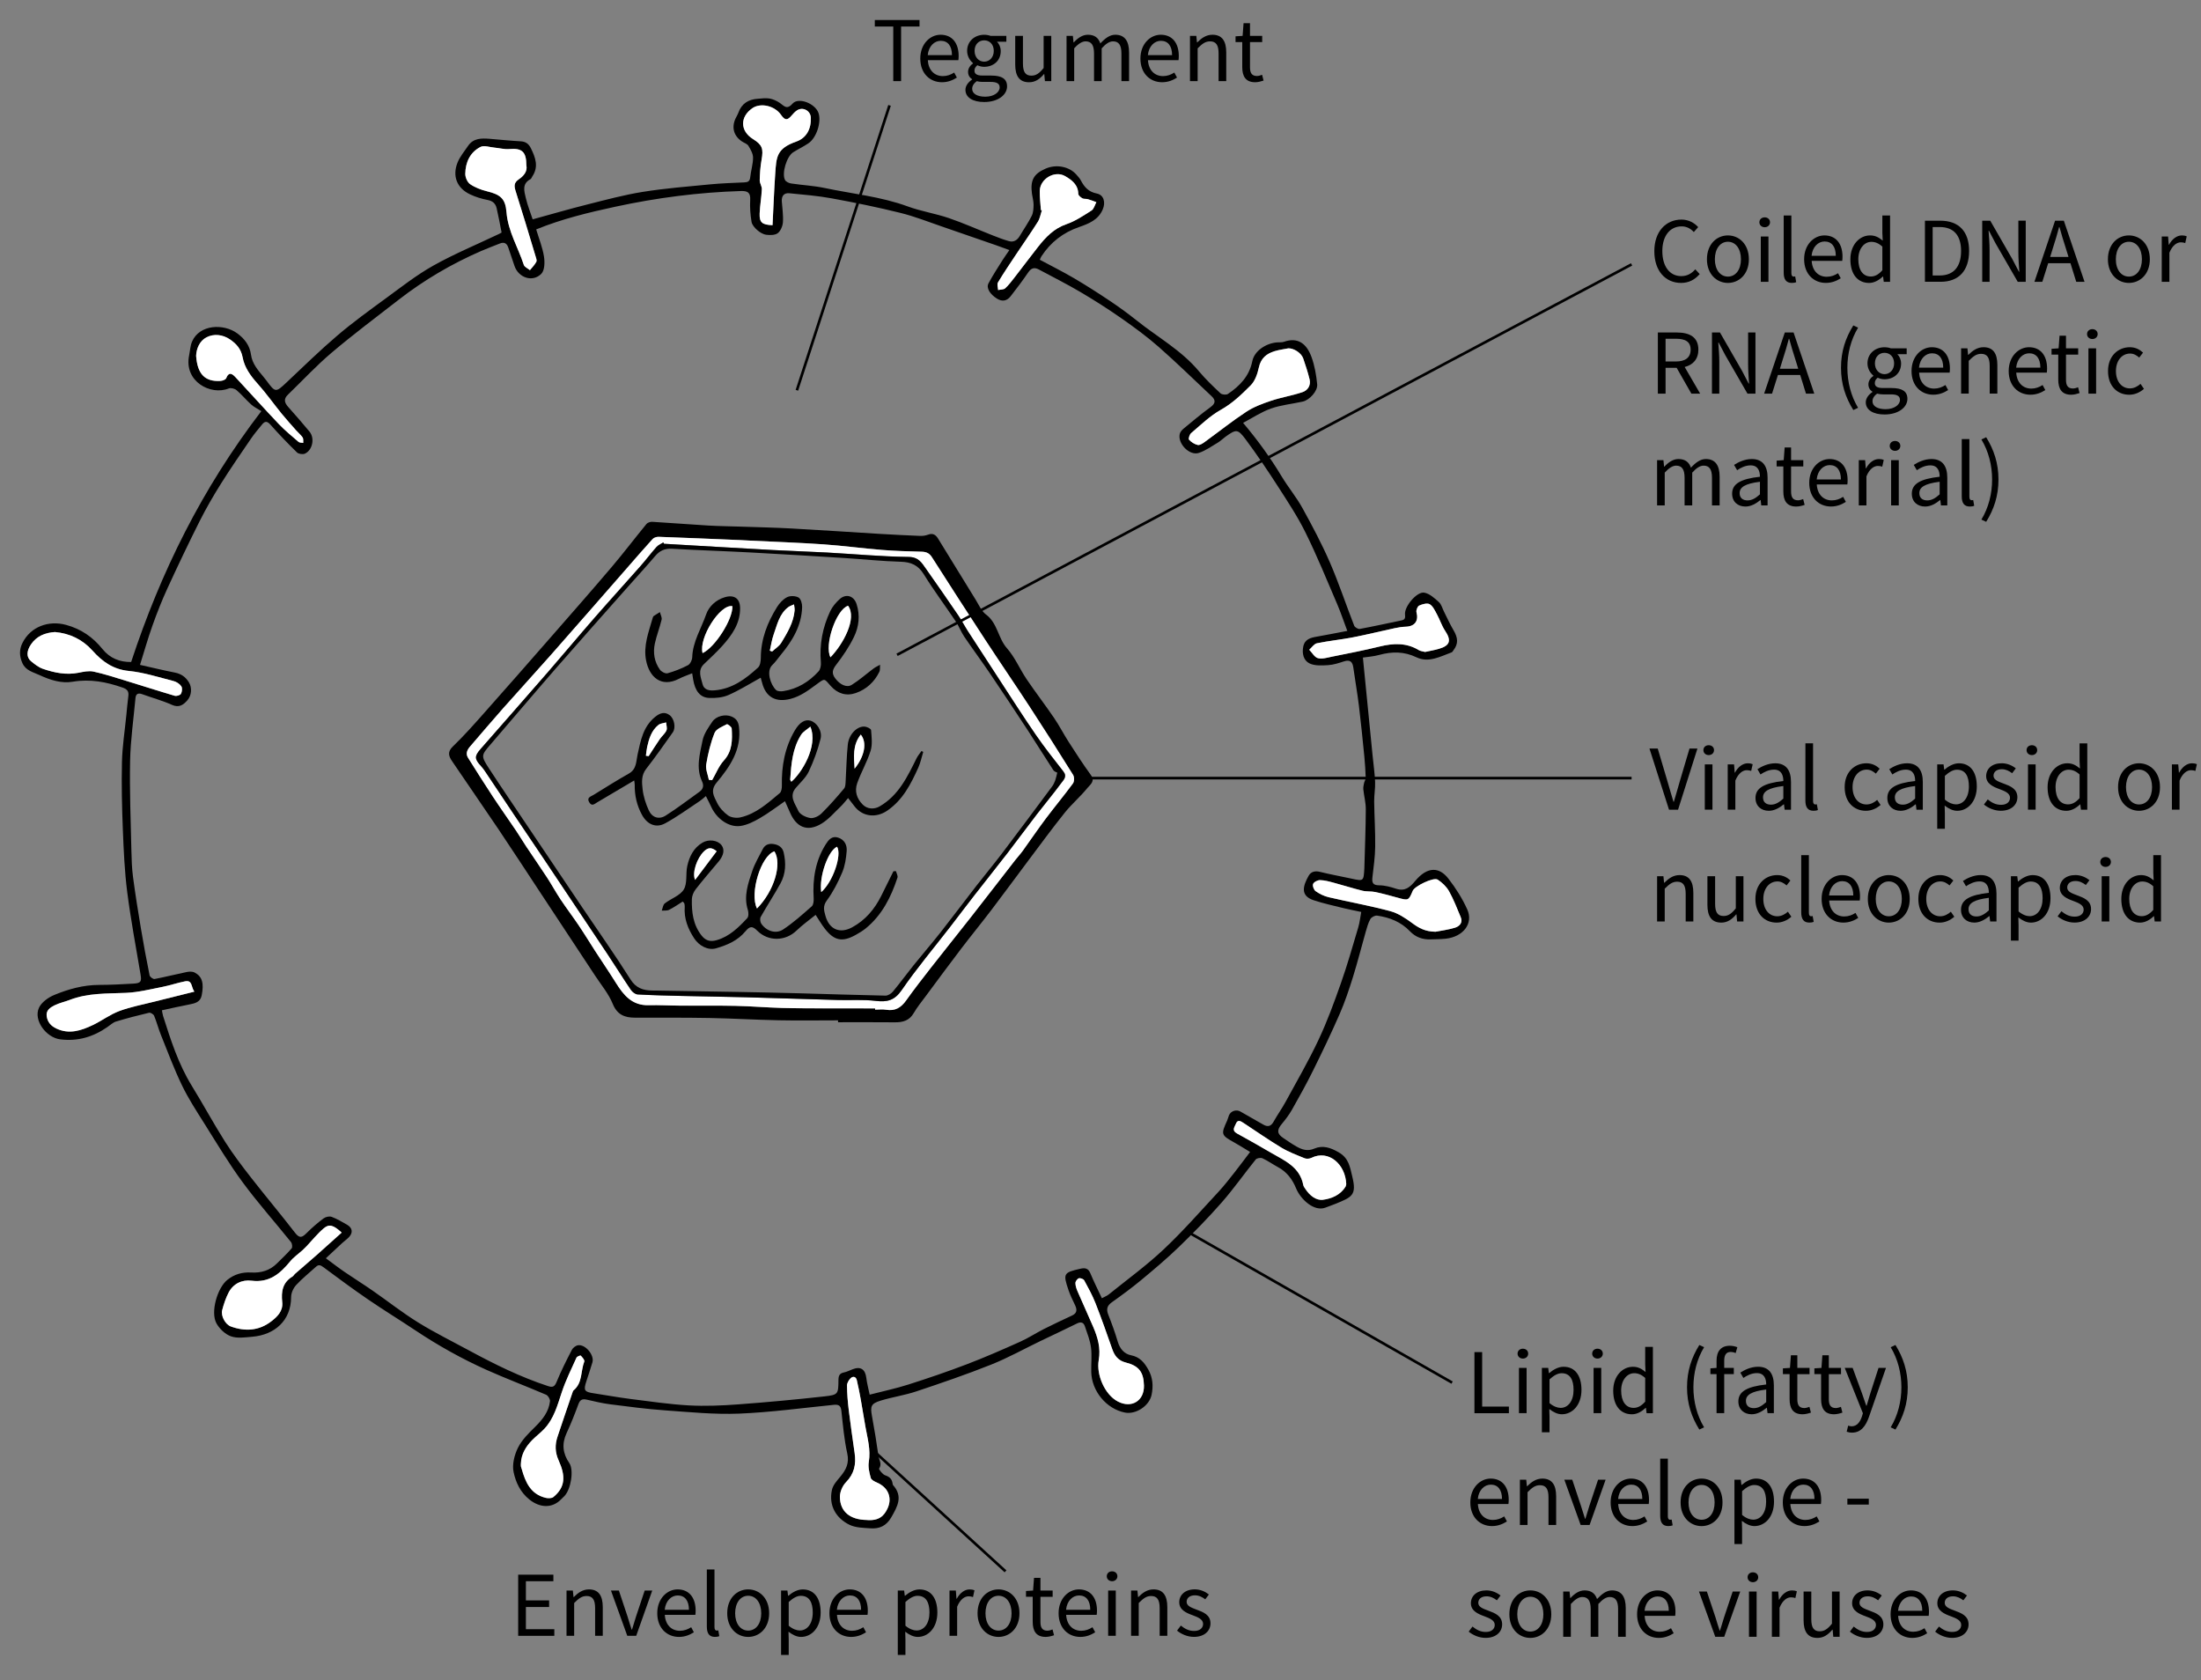 <?xml version="1.0" encoding="utf-8"?>
<!-- Generator: Adobe Illustrator 15.0.2, SVG Export Plug-In . SVG Version: 6.00 Build 0)  -->
<!DOCTYPE svg PUBLIC "-//W3C//DTD SVG 1.1//EN" "http://www.w3.org/Graphics/SVG/1.1/DTD/svg11.dtd">
<svg version="1.1" id="Layer_1" xmlns="http://www.w3.org/2000/svg" xmlns:xlink="http://www.w3.org/1999/xlink" x="0px" y="0px"
	 width="411.023px" height="313.769px" viewBox="-42.52 0 411.023 313.769" enable-background="new -42.52 0 411.023 313.769"
	 xml:space="preserve">
<rect x="-42.52" y="0" width="411.023" height="313.769" fill="#808080" stroke="none"/>
<g>
	<g>
		<g>
			<g>
				<g>
					<path d="M-18.029,123.61c5.524-16.778,13.203-32.347,24.313-46.843c-0.661-0.42-1.346-0.743-1.885-1.224
						c-0.951-0.854-1.765-1.858-2.737-2.686c-0.342-0.294-1.067-0.487-1.456-0.331c-3.38,1.381-8.41-1.295-7.409-6.166
						c0.178-0.868,0.208-1.798,0.554-2.593c1.395-3.207,5.88-3.38,8.417-1.534c1.392,1.01,2.348,2.279,2.58,3.978
						c0.234,1.728,1.33,2.93,2.362,4.187c0.191,0.231,0.382,0.462,0.559,0.705c1.619,2.216,1.718,2.197,3.697,0.329
						c3.142-2.959,6.23-5.983,9.515-8.784c2.854-2.437,5.911-4.647,8.951-6.869c2.933-2.144,5.813-4.417,8.97-6.185
						c3.945-2.208,8.153-3.954,12.243-5.899c0.192-0.088,0.368-0.199,0.506-0.272c-0.312-1.557-0.578-3.055-0.924-4.535
						c-0.194-0.847-0.702-1.359-1.665-1.543c-1.127-0.214-2.261-0.562-3.295-1.051c-2.455-1.158-3.366-3.408-2.336-5.958
						c0.448-1.11,1.271-2.076,1.952-3.088c1.002-1.475,2.517-1.445,4.051-1.325c1.91,0.154,3.815,0.355,5.727,0.458
						c0.979,0.052,1.541,0.441,1.976,1.335c0.844,1.729,1.46,3.41,0.256,5.217c-0.12,0.178-0.189,0.435-0.353,0.524
						c-1.608,0.84-1.173,2.238-0.876,3.486c0.327,1.4,0.874,2.753,1.289,4.014c3.429-0.938,6.788-1.919,10.184-2.771
						c3.448-0.868,6.896-1.802,10.399-2.361c4.148-0.664,8.349-0.993,12.537-1.398c2.134-0.206,4.278-0.272,6.421-0.371
						c0.659-0.028,1.006-0.205,1.085-0.944c0.126-1.231,0.527-2.45,0.53-3.677c0-0.742-0.459-1.53-0.864-2.206
						c-0.219-0.363-0.765-0.53-1.163-0.788c-1.542-1-2.018-2.565-1.28-4.24c0.176-0.392,0.42-0.754,0.566-1.156
						c0.605-1.712,1.878-2.486,3.623-2.602c0.729-0.05,1.482-0.17,2.188-0.047c0.663,0.114,1.333,0.429,1.897,0.801
						c0.802,0.537,1.311,1.401,2.405,0.155c1.114-1.266,4.263-0.022,4.853,1.762c0.566,1.702-0.375,4.626-1.888,5.646
						c-0.911,0.614-1.913,1.089-2.844,1.674c-1.209,0.761-2.176,3.934-1.523,5.177c0.178,0.334,0.733,0.588,1.15,0.65
						c2.081,0.314,4.204,0.411,6.255,0.844c5.175,1.098,10.478,1.594,15.5,3.437c2.485,0.913,5.152,1.318,7.665,2.173
						c2.797,0.954,5.505,2.174,8.263,3.259c0.979,0.385,1.966,0.767,2.979,1.052c0.906,0.251,1.565-0.187,2.033-0.982
						c0.733-1.251,1.578-2.446,2.223-3.737c0.303-0.612,0.341-1.396,0.345-2.101c0.002-0.672-0.207-1.346-0.298-2.021
						c-0.339-2.532,0.307-3.721,2.541-4.696c2.02-0.883,4.484-0.389,5.796,1.167c0.275,0.329,0.589,0.646,0.785,1.021
						c0.648,1.245,1.427,2.15,2.975,2.454c1.352,0.265,1.667,1.691,1.126,2.958c-0.841,1.979-2.613,2.679-4.39,3.292
						c-3.008,1.032-5.344,2.845-7.066,5.477c-0.089,0.138-0.143,0.3-0.303,0.64c2.16,1.161,4.332,2.242,6.42,3.47
						c2.291,1.348,4.532,2.783,6.735,4.262c1.697,1.136,3.352,2.342,4.943,3.616c3.904,3.12,8.354,5.565,11.618,9.478
						c1.227,1.471,2.627,2.809,4.027,4.119c0.275,0.256,1.075,0.328,1.388,0.117c2.217-1.5,3.987-3.318,4.55-6.116
						c0.375-1.883,2.485-3.337,4.618-3.512c0.429-0.034,0.891,0.031,1.28-0.107c2.648-0.938,4.262,0.389,5.155,2.833
						c0.593,1.619,0.894,3.378,1.063,5.103c0.125,1.247-1.429,2.937-2.679,3.221c-1.984,0.444-4.054,0.632-5.954,1.304
						c-1.823,0.644-3.478,1.763-5.202,2.675c2.787,3.295,5.143,6.577,7.236,10.057c1.203,1.997,2.723,3.812,3.844,5.846
						c1.831,3.318,3.619,6.684,5.129,10.156c1.676,3.867,3.003,7.885,4.54,11.816c0.117,0.301,0.734,0.659,1.043,0.6
						c2.618-0.482,5.206-1.06,7.809-1.597c0.676-0.138,0.697-0.5,0.638-1.12c-0.146-1.465,2.213-4.293,3.589-4.056
						c0.991,0.171,1.926,1.031,2.73,1.755c0.479,0.431,0.655,1.189,0.966,1.802c0.574,1.135,1.089,2.304,1.738,3.396
						c0.897,1.506,0.95,2.585,0.024,3.805c-0.104,0.136-0.195,0.333-0.335,0.386c-2.125,0.781-4.312,2.009-6.552,0.933
						c-2.352-1.125-4.585-1.097-6.978-0.451c-1.092,0.299-2.242,0.369-3.048,0.494c0.621,6.267,1.219,12.323,1.819,18.382
						c0.158,1.612,0.397,3.221,0.461,4.835c0.05,1.211-0.184,2.429-0.172,3.641c0.032,2.819,0.226,5.639,0.188,8.458
						c-0.023,1.908-0.298,3.817-0.516,5.715c-0.114,1.005,0.074,1.491,1.271,1.495c1.051,0.005,2.127,0.299,3.137,0.63
						c1.675,0.559,2.592-0.269,3.586-1.454c2.267-2.71,4.478-2.643,6.196-0.42c1.373,1.771,2.609,3.719,3.523,5.757
						c1.176,2.627-0.768,5.105-4.03,5.456c-0.94,0.1-1.886,0.089-2.826,0.126c-1.497,0.057-2.809-0.424-3.837-1.5
						c-1.679-1.762-3.803-2.599-6.143-2.938c-0.395-0.061-1.063,0.291-1.26,0.64c-0.416,0.735-0.64,1.588-0.879,2.412
						c-0.804,2.82-1.516,5.673-2.393,8.476c-0.723,2.315-1.5,4.637-2.472,6.857c-1.552,3.554-3.235,7.062-4.958,10.543
						c-1.224,2.478-2.57,4.896-3.933,7.303c-0.545,0.958-1.225,1.855-1.931,2.699c-0.918,1.107-0.879,1.814,0.3,2.596
						c0.821,0.548,1.629,1.125,2.494,1.604c1.019,0.57,2.035,0.916,3.278,0.382c1.608-0.692,3.067-0.188,4.602,0.702
						c1.88,1.09,2.077,2.736,2.52,4.541c0.842,3.474-0.061,3.8-3.197,5.082c-0.596,0.244-1.207,0.445-1.805,0.68
						c-2.095,0.831-4.645-1.509-5.504-3.6c-0.694-1.692-1.735-3.076-3.392-3.963c-0.972-0.523-1.881-1.18-2.882-1.642
						c-0.328-0.15-1.053-0.034-1.26,0.227c-2.15,2.659-4.118,5.479-6.374,8.049c-2.536,2.891-5.239,5.64-8.005,8.317
						c-2.224,2.151-4.608,4.152-6.995,6.136c-1.77,1.472-3.633,2.837-5.511,4.172c-0.896,0.644-1.037,1.306-0.651,2.29
						c0.651,1.655,1.269,3.338,1.77,5.042c0.393,1.33,1.216,2.3,2.47,2.545c1.656,0.323,2.483,1.351,3.228,2.66
						c0.852,1.505,0.967,3.088,0.624,4.73c-0.43,2.069-2.935,3.718-4.989,3.312c-3.433-0.679-6.195-3.989-6.281-7.573
						c-0.037-1.532,0.149-3.082-0.046-4.587c-0.172-1.333-0.706-2.631-1.132-3.924c-0.248-0.754-0.734-0.926-1.509-0.538
						c-2.221,1.112-4.479,2.145-6.719,3.227c-3.089,1.485-6.099,3.171-9.274,4.437c-4.59,1.829-9.277,3.434-13.967,4.999
						c-2.181,0.731-4.494,1.06-6.697,1.735c-1.787,0.55-1.936,1.065-1.607,2.854c0.457,2.475,0.864,4.967,1.215,7.464
						c0.107,0.753,0.708,1.495,0.122,2.368c-0.088,0.128,0.638,1.086,1.126,1.249c0.807,0.272,1.254,0.671,1.381,1.482
						c0.019,0.122,0.031,0.277,0.107,0.36c1.894,2.132,0.807,4.003-0.344,6.012c-0.916,1.596-2.21,2.173-3.889,2.05
						c-1.314-0.093-2.756-0.102-3.896-0.654c-2.499-1.203-3.954-3.583-3.286-6.552c0.201-0.895,0.947-1.707,1.568-2.455
						c1.057-1.275,1.691-2.499,1.286-4.32c-0.578-2.606-0.808-5.287-1.099-7.952c-0.106-0.978-0.506-1.22-1.419-1.126
						c-5.891,0.591-11.776,1.401-17.685,1.642c-4.6,0.182-9.238-0.285-13.849-0.613c-3.398-0.243-6.787-0.688-10.168-1.12
						c-1.483-0.189-2.951-0.535-4.413-0.875c-0.808-0.188-1.253-0.024-1.566,0.819c-0.673,1.84-1.401,3.666-2.224,5.447
						c-0.921,1.989-0.705,3.808,0.515,5.572c0.873,1.262,0.336,4.857-0.91,6.163c-0.208,0.219-0.436,0.42-0.644,0.63
						c-1.685,1.721-3.978,1.549-5.885,0.027c-1.723-1.377-2.558-3.231-2.96-5.116c-0.307-1.41,0.136-3.193,0.8-4.541
						c0.731-1.48,2.011-2.737,3.216-3.924c1.384-1.358,2.541-2.811,2.776-4.768c0.044-0.394-0.353-1.066-0.716-1.224
						c-3.691-1.585-7.459-3.003-11.123-4.642c-4.649-2.082-9.086-4.574-13.33-7.401c-2.905-1.939-5.893-3.762-8.775-5.736
						c-2.831-1.935-5.593-3.976-8.345-6.024c-0.536-0.395-0.905-0.57-1.433-0.079c-1.231,1.128-2.554,2.171-3.679,3.393
						c-0.523,0.57-0.939,1.477-0.94,2.234c-0.006,4.424-3.1,7.078-7.273,7.425c-1.328,0.111-2.785,0.341-3.965-0.084
						c-1.078-0.382-2.158-1.413-2.718-2.443c-1.126-2.077,0.173-6.574,2.023-8.076c1.304-1.059,2.794-1.488,4.444-1.395
						c1.856,0.112,3.492-0.356,4.83-1.685c0.934-0.927,1.901-1.827,2.755-2.817c0.186-0.214,0.097-0.908-0.12-1.179
						c-2.998-3.73-6.193-7.319-9.029-11.168c-2.578-3.496-4.809-7.247-7.127-10.928c-1.471-2.335-2.993-4.665-4.189-7.14
						c-1.481-3.063-2.666-6.266-3.938-9.423c-0.477-1.18-0.792-2.424-1.276-3.599c-0.117-0.281-0.67-0.625-0.935-0.563
						c-2.072,0.483-4.132,1.021-6.168,1.637c-0.585,0.177-1.085,0.656-1.611,1.022c-2.663,1.858-5.554,2.724-8.841,2.306
						c-2.611-0.338-5.011-3.561-3.958-5.881c0.472-1.031,1.742-1.944,2.86-2.403c2.655-1.098,5.428-1.868,8.362-1.877
						c2.145-0.009,4.29-0.115,6.43-0.243c1.386-0.077,1.549-0.391,1.331-1.68c-0.861-5.131-1.831-10.246-2.492-15.399
						c-0.494-3.853-0.663-7.757-0.818-11.646c-0.167-4.214-0.265-8.436-0.167-12.648c0.067-2.891,0.52-5.773,0.807-8.658
						c0.12-1.231,0.234-2.46,0.387-3.686c0.108-0.855-0.21-1.258-1.066-1.556c-3.035-1.057-6.054-1.646-9.313-1.097
						c-2.133,0.36-4.214-0.316-6.204-1.236c-1.242-0.573-2.606-0.841-3.229-2.292c-0.545-1.263-0.579-2.482,0.033-3.706
						c1.538-3.079,4.918-4.26,8.155-3.376c2.805,0.764,5.006,2.29,6.797,4.517C-21.99,122.916-20.147,123.64-18.029,123.61z
						 M190.929,215.097c-1.116-0.67-1.975-1.222-2.868-1.72c-2.567-1.425-2.612-1.538-1.415-4.15
						c0.14-0.306,0.204-0.654,0.337-0.968c0.352-0.837,1.383-1.147,2.141-0.707c1.42,0.829,2.857,1.631,4.289,2.448
						c0.824,0.467,1.415,0.316,1.899-0.553c0.705-1.266,1.558-2.449,2.252-3.726c2.09-3.83,4.288-7.621,6.143-11.563
						c1.619-3.433,2.929-7.02,4.189-10.603c1.208-3.415,2.194-6.915,3.229-10.389c0.274-0.92,0.371-1.896,0.556-2.884
						c-1.231-0.262-2.282-0.461-3.316-0.714c-1.867-0.466-3.754-0.872-5.576-1.475c-2.539-0.842-1.993-2.66-0.939-4.55
						c0.425-0.76,1.168-0.983,2.111-0.749c1.946,0.484,3.935,0.837,5.898,1.265c2.264,0.494,2.265,0.499,2.403-1.911
						c0.013-0.212,0.009-0.427,0.018-0.642c0.092-3.467,0.241-6.936,0.252-10.401c0.005-1.236-0.333-2.475-0.462-3.72
						c-0.037-0.389,0.063-0.799,0.144-1.195c0.069-0.319,0.314-0.627,0.302-0.938c-0.044-1.307-0.123-2.623-0.25-3.923
						c-0.316-3.192-0.633-6.384-1.02-9.568c-0.292-2.37-0.712-4.728-1.04-7.092c-0.146-1.064-0.573-1.542-1.721-1.181
						c-0.981,0.312-1.987,0.653-3,0.71c-1.161,0.069-2.481,0.149-3.465-0.327c-1.098-0.525-1.431-1.827-1.17-3.122
						c0.284-1.424,1.395-1.676,2.583-1.881c1.81-0.314,3.606-0.678,5.646-1.064c-0.704-1.872-1.237-3.486-1.906-5.043
						c-1.909-4.441-3.73-8.928-5.868-13.258c-1.484-3.019-3.367-5.856-5.195-8.698c-1.919-2.976-3.901-5.921-6.016-8.761
						c-1.47-1.976-1.772-1.915-3.751-0.506c-0.483,0.347-0.913,0.797-1.427,1.1c-1.166,0.692-2.3,1.51-3.56,1.931
						c-1.746,0.584-4.006-1.755-3.563-3.553c0.09-0.37,0.412-0.734,0.723-0.991c1.65-1.36,3.285-2.742,5.015-4.002
						c0.947-0.695,1.002-1.297,0.197-2.049c-3.272-3.075-6.487-6.222-9.858-9.187c-2.184-1.919-4.541-3.654-6.929-5.32
						c-2.49-1.742-5.061-3.382-7.678-4.925c-2.543-1.501-5.188-2.828-7.792-4.224c-0.807-0.434-1.407-0.29-1.961,0.521
						c-1.05,1.539-2.173,3.035-3.323,4.502c-0.673,0.857-1.556,1.025-2.522,0.424c-1.316-0.816-2.053-1.994-1.593-2.855
						c0.777-1.459,1.69-2.849,2.565-4.251c0.396-0.631,0.837-1.233,1.335-1.965c-0.943-0.344-1.661-0.617-2.385-0.867
						c-3.359-1.167-6.716-2.336-10.081-3.486c-2.619-0.893-5.206-1.928-7.883-2.589c-4.241-1.052-8.534-1.928-12.833-2.715
						c-2.605-0.48-5.261-0.688-7.9-0.951c-1.017-0.101-1.481,0.517-1.413,1.522c0.088,1.299,0.296,2.604,0.206,3.89
						c-0.051,0.715-0.422,1.62-0.962,2.037c-0.506,0.39-1.442,0.395-2.153,0.3c-0.595-0.079-1.215-0.461-1.681-0.871
						c-0.463-0.409-0.974-0.982-1.066-1.547c-0.219-1.344-0.328-2.73-0.25-4.088c0.078-1.372-0.479-1.696-1.724-1.66
						c-7.92,0.244-15.745,1.262-23.481,2.934c-4.984,1.076-9.946,2.272-14.761,4.232c0.519,1.726,1.182,3.364,1.456,5.065
						c0.168,1.05,0.135,2.584-0.501,3.226c-1.634,1.647-4.271,0.733-5.011-1.488c-0.379-1.135-0.779-2.265-1.151-3.401
						c-0.265-0.81-0.766-1.096-1.583-0.769c-1.154,0.464-2.322,0.895-3.464,1.39c-5.541,2.402-10.707,5.446-15.469,9.144
						c-4.193,3.256-8.443,6.439-12.49,9.867c-2.871,2.43-5.442,5.216-8.154,7.83c-0.86,0.829-0.617,1.536,0.085,2.32
						c1.345,1.496,2.659,3.022,3.947,4.568c1.012,1.211,0.596,3.433-0.835,4.111c-0.388,0.187-1.192,0.077-1.491-0.212
						c-1.713-1.669-3.371-3.397-4.959-5.187c-0.594-0.669-1.017-0.706-1.539-0.071c-0.732,0.891-1.48,1.774-2.129,2.725
						c-1.882,2.755-3.783,5.502-5.555,8.327c-1.427,2.269-2.775,4.599-3.982,6.987c-2.089,4.158-4.091,8.362-6.037,12.592
						c-1.042,2.269-1.96,4.604-2.796,6.955c-0.854,2.394-1.545,4.842-2.325,7.333c2.352,0.527,4.424,1.031,6.518,1.441
						c1.181,0.234,2.013,0.818,2.63,1.843c0.566,0.94,0.527,2.387-0.298,3.326c-0.762,0.869-1.555,1.45-2.905,0.848
						c-1.783-0.802-3.695-1.313-5.541-1.986c-0.76-0.273-1.174-0.057-1.25,0.727c-0.357,3.91-0.924,7.814-1.003,11.736
						c-0.113,5.563,0.119,11.131,0.238,16.697c0.036,1.657,0.088,3.329,0.305,4.968c0.424,3.21,0.938,6.411,1.473,9.61
						c0.491,2.932,1.034,5.856,1.627,8.766c0.059,0.298,0.66,0.73,0.926,0.68c2.012-0.382,4.001-0.895,6.006-1.306
						c0.468-0.097,1.07-0.117,1.476,0.097c1.417,0.735,1.765,1.999,1.317,4.271c-0.247,1.246-1.232,1.483-2.29,1.688
						c-1.701,0.324-3.393,0.716-5.14,1.093c0.099,0.481,0.132,0.78,0.218,1.055c1.431,4.497,2.862,8.985,5.369,13.053
						c2.126,3.452,4.053,7.025,6.221,10.448c1.484,2.334,3.172,4.551,4.878,6.732c2.694,3.456,5.525,6.814,8.204,10.287
						c0.902,1.168,1.42,0.731,2.201-0.046c0.968-0.965,2.017-1.868,3.117-2.686c0.378-0.279,1.083-0.433,1.498-0.274
						c1.003,0.371,1.932,0.934,2.867,1.466c0.999,0.571,1.153,1.453,0.385,2.291c-0.373,0.409-0.847,0.723-1.258,1.104
						c-0.994,0.913-1.975,1.84-3.082,2.87c1.289,0.944,2.396,1.808,3.554,2.594c1.713,1.173,3.481,2.271,5.188,3.456
						c2.834,1.965,5.549,4.118,8.478,5.928c3.11,1.924,6.401,3.543,9.619,5.288c4.715,2.551,9.514,4.915,14.629,6.595
						c0.86,0.285,1.24,0.163,1.616-0.761c0.833-2.044,1.841-4.034,2.855-5.999c0.201-0.39,0.728-0.791,1.152-0.857
						c1.384-0.212,3.083,1.843,2.69,3.184c-0.347,1.184-0.75,2.354-1.132,3.535c-0.563,1.721-0.39,1.99,1.395,2.255
						c2.242,0.341,4.476,0.751,6.727,1.041c3.656,0.458,7.311,1.005,10.986,1.214c3.069,0.173,6.176,0.036,9.244-0.19
						c5.38-0.397,10.757-0.898,16.119-1.493c2.573-0.289,2.578-0.425,2.605-3.111c0.009-0.751,0.225-1.207,1.03-1.361
						c0.537-0.107,1.043-0.369,1.559-0.571c1.53-0.622,2.419-0.036,2.616,1.614c0.12,1.002,0.392,1.984,0.625,3.109
						c2.496-0.645,4.888-1.148,7.201-1.884c3.669-1.167,7.32-2.412,10.915-3.783c3.361-1.281,6.661-2.729,9.942-4.198
						c1.546-0.688,2.973-1.631,4.484-2.397c1.737-0.878,3.502-1.697,5.267-2.523c0.938-0.438,0.935-1.097,0.553-1.911
						c-0.433-0.921-0.897-1.84-1.224-2.798c-1.067-3.131-0.938-3.309,2.237-4.025c0.88-0.197,1.451-0.068,1.835,0.855
						c0.64,1.546,1.396,3.041,2.152,4.658c0.553-0.298,0.964-0.445,1.286-0.71c3.436-2.771,7.03-5.383,10.237-8.397
						c3.61-3.391,6.883-7.14,10.259-10.771c1.079-1.162,2.045-2.427,3.032-3.669C189.003,217.666,189.904,216.442,190.929,215.097z
						 M198.079,65.04c-0.876,0.172-1.733,0.278-2.553,0.525c-1.527,0.458-2.585,1.316-2.957,3.031
						c-0.256,1.181-0.705,2.515-1.514,3.337c-1.698,1.71-3.433,3.383-5.62,4.605c-2.019,1.128-3.73,2.819-5.516,4.329
						c-0.298,0.25-0.547,1.062-0.392,1.231c0.408,0.456,1.017,0.842,1.613,0.984c0.36,0.086,0.896-0.257,1.269-0.527
						c2.6-1.884,5.112-3.9,7.795-5.66c1.396-0.923,3.043-1.534,4.652-2.069c1.928-0.644,3.958-0.959,5.883-1.615
						c0.954-0.33,1.563-1.258,1.299-2.368c-0.322-1.326-0.752-2.629-1.193-3.921C200.495,65.904,199.102,65.014,198.079,65.04z
						 M21.288,230.151c-1.553-1.417-2.326-1.66-3.351-0.792c-1.175,0.992-2.146,2.222-3.208,3.34
						c-0.229,0.243-0.464,0.481-0.711,0.705c-0.79,0.71-1.698,1.33-2.363,2.145c-1.873,2.272-3.881,4.002-7.185,3.588
						c-1.775-0.224-3.426,0.532-4.312,2.237c-0.521,1.016-0.887,2.132-1.182,3.24c-0.299,1.108,0.592,2.693,1.604,3.068
						c2.672,0.975,5.257,0.814,7.542-0.942c1.136-0.875,2.252-1.934,2.063-3.611c-0.216-1.944,0.059-3.665,1.92-4.774
						c0.178-0.106,0.273-0.333,0.433-0.474c1.379-1.201,2.768-2.387,4.141-3.596C18.206,232.933,19.712,231.564,21.288,230.151z
						 M225.544,173.976c0.965-0.189,2.344-0.353,3.644-0.755c0.837-0.259,1.52-0.925,1.07-1.982
						c-0.687-1.623-1.313-3.287-2.174-4.825c-0.48-0.857-1.29-1.629-2.129-2.176c-0.769-0.496-4.291,1.217-4.653,2.086
						c-0.764,1.835-0.816,1.85-2.742,1.315c-1.408-0.39-2.815-0.777-4.239-1.08c-0.788-0.167-1.639-0.049-2.415-0.245
						c-1.809-0.445-3.591-1.019-5.394-1.504c-0.825-0.22-1.674-0.458-2.523-0.474c-0.451-0.009-1.139,0.344-1.291,0.711
						c-0.143,0.343,0.135,1.118,0.474,1.354c0.721,0.504,1.568,0.929,2.423,1.12c3.829,0.898,7.709,1.589,11.503,2.602
						c1.469,0.393,2.857,1.316,4.1,2.235C222.415,173.262,223.62,173.957,225.544,173.976z M55.775,30.86
						c-0.004-2.539-0.825-3.227-3.195-3.027c-0.916,0.077-1.856-0.189-2.792-0.273c-0.873-0.079-1.923-0.464-2.587-0.123
						c-1.951,1.001-2.797,2.877-2.836,5.001c-0.015,0.662,0.384,1.585,0.903,1.945c0.921,0.633,2.045,1.06,3.145,1.332
						c2.52,0.622,3.449,1.35,3.653,3.926c0.287,3.56,2.165,6.549,3.233,9.823c0.132,0.407,0.75,0.657,1.142,0.979
						c0.41-0.516,0.902-0.99,1.195-1.564c0.139-0.275-0.06-0.753-0.17-1.12c-1.211-4.013-2.409-8.031-3.679-12.026
						c-0.3-0.954-0.394-1.598,0.597-2.27C55.246,32.876,56.023,32.016,55.775,30.86z M-32.262,118.014
						c-1.826,0.123-3.416,0.739-4.484,2.33c-0.836,1.238-0.859,2.391,0.028,3.123c0.677,0.557,1.405,1.139,2.214,1.415
						c2.149,0.74,4.354,1.195,6.666,0.732c0.91-0.182,1.909-0.401,2.782-0.214c2.027,0.437,4.01,1.088,5.996,1.696
						c3.062,0.935,6.102,1.922,9.166,2.82c0.344,0.1,1.014-0.097,1.167-0.361c0.215-0.381,0.292-1.083,0.069-1.41
						c-0.304-0.451-0.902-0.839-1.443-0.977c-2.769-0.706-5.528-1.607-8.348-1.887c-2.964-0.298-4.968-1.755-6.819-3.823
						C-27.114,119.408-29.474,118.267-32.262,118.014z M101.748,42.048c0.165-3.231,0.28-6.385,0.497-9.533
						c0.22-3.22,0.225-4.776,3.938-6.084c1.882-0.662,2.806-2.346,2.713-4.479c-0.055-1.299-1.508-2.068-2.583-1.344
						c-0.388,0.258-0.719,0.619-1.021,0.977c-0.713,0.842-1.19,0.975-1.936-0.113c-1.222-1.781-3.86-2.309-5.354-1.285
						c-2.37,1.625-2.33,4.256,0.09,5.77c1.739,1.086,1.982,1.797,1.606,3.876c-0.224,1.257-0.311,2.545-0.342,3.821
						c-0.01,0.561,0.417,1.131,0.394,1.684c-0.071,1.509-0.351,3.008-0.407,4.516C99.281,41.543,99.788,41.975,101.748,42.048z
						 M119.282,283.811c2.3,0.217,3.286-0.734,3.945-2.163c0.79-1.709,0.403-3.781-1.978-4.825c-0.44-0.192-1.056-0.494-1.157-0.865
						c-0.265-0.964-0.526-2.035-0.367-2.996c0.378-2.264-0.243-4.381-0.628-6.542c-0.31-1.733-0.581-3.479-0.894-5.212
						c-0.211-1.169-0.445-2.324-0.711-3.477c-0.156-0.688-0.692-0.827-1.153-0.4c-0.355,0.336-0.691,0.906-0.686,1.37
						c0.017,1.509,0.135,3.028,0.32,4.535c0.33,2.71,0.727,5.408,1.108,8.116c0.29,2.05-0.069,3.831-1.618,5.406
						c-0.65,0.665-1.136,1.797-1.136,2.716C114.329,282.232,116.2,283.755,119.282,283.811z M151.863,39.222
						c0.061,0.019,0.124,0.032,0.183,0.051c-0.246,0.716-0.361,1.513-0.753,2.134c-1.299,2.059-2.705,4.05-4.052,6.074
						c-1.155,1.737-2.324,3.466-3.396,5.254c-0.208,0.343,0.005,0.938,0.026,1.414c0.452-0.098,1.029-0.055,1.325-0.321
						c0.672-0.614,1.224-1.36,1.788-2.083c1.458-1.875,2.878-3.783,4.35-5.651c1.436-1.824,2.973-3.444,5.32-4.248
						c1.656-0.571,3.176-1.597,4.671-2.55c0.449-0.29,0.611-1.023,0.9-1.552c-0.533-0.191-1.06-0.406-1.606-0.562
						c-0.324-0.094-0.733,0-1.008-0.159c-0.321-0.184-0.758-0.543-0.764-0.833c-0.026-1.716-1.234-2.602-2.456-3.31
						c-1.955-1.129-4.702,0.518-4.735,2.769C151.629,36.842,151.785,38.032,151.863,39.222z M54.755,273.297
						c0,0.172-0.021,0.348,0.005,0.516c0.028,0.169,0.104,0.325,0.15,0.488c0.691,2.472,1.669,4.719,4.506,5.385
						c0.44,0.104,1.097,0.098,1.404-0.153c2.306-1.898,2.26-3.994,0.993-6.816c-0.7-1.549-0.715-2.956-0.218-4.459
						c0.909-2.737,1.849-5.467,2.779-8.198c0.055-0.155,0.098-0.353,0.214-0.446c1.71-1.41,1.312-3.607,2.008-5.394
						c0.102-0.254-0.363-0.787-0.662-1.101c-0.069-0.069-0.699,0.166-0.798,0.382c-0.958,2.132-2.004,4.235-2.741,6.443
						c-0.815,2.433-1.447,4.919-3.27,6.854c-0.704,0.745-1.539,1.364-2.258,2.091C55.667,270.112,54.809,271.521,54.755,273.297z
						 M-6.226,185.163c-0.636-0.877-0.323-2.214-1.747-1.93c-1.424,0.285-2.804,0.764-4.225,1.044
						c-2.253,0.441-4.515,1.015-6.789,1.111c-3.555,0.154-7.112-0.003-10.508,1.318c-0.944,0.362-1.965,0.57-2.858,1.023
						c-0.775,0.395-1.613,0.915-1.444,2.036c0.167,1.111,0.811,1.818,1.83,2.296c2.39,1.119,4.604,0.367,6.75-0.645
						c1.695-0.799,3.229-1.982,4.969-2.629c2.144-0.796,4.43-1.216,6.661-1.786C-11.206,186.392-8.811,185.804-6.226,185.163z
						 M223.604,121.732c0.844-0.187,1.74-0.331,2.598-0.581c2.083-0.61,2.347-1.565,1.146-3.366
						c-0.625-0.938-0.973-2.054-1.511-3.049c-0.379-0.695-0.747-1.541-1.366-1.913c-0.46-0.274-1.368-0.016-1.965,0.252
						c-0.305,0.139-0.604,0.88-0.506,1.241c0.436,1.602-0.298,2.647-1.984,2.706c-0.681,0.022-1.368,0.123-2.036,0.267
						c-2.624,0.565-5.229,1.213-7.863,1.722c-2.217,0.432-4.48,0.648-6.697,1.104c-0.545,0.112-0.97,0.791-1.447,1.21
						c0.535,0.549,0.989,1.401,1.624,1.569c0.788,0.208,1.739-0.095,2.599-0.271c2.978-0.604,5.967-1.174,8.917-1.898
						c2.555-0.625,4.992-0.747,7.332,0.675C222.76,121.585,223.172,121.614,223.604,121.732z M-5.896,66.438
						c0.241,3.364,1.593,4.853,4.515,4.697c0.383-0.022,0.98-0.225,1.09-0.498c0.543-1.355,1.202-0.776,1.791-0.145
						c2.687,2.878,5.307,5.815,8.02,8.669c1.146,1.205,2.446,2.267,3.708,3.356c0.201,0.171,0.584,0.135,0.879,0.194
						c-0.026-0.343,0.06-0.76-0.106-1.008c-0.329-0.49-0.813-0.873-1.209-1.323c-0.932-1.055-1.876-2.098-2.766-3.188
						c-1.494-1.841-2.868-3.788-4.449-5.55c-1.309-1.461-2.444-3.022-2.792-4.915c-0.292-1.57-1.172-2.531-2.357-3.343
						c-1.372-0.941-3.025-1.098-4.389-0.394C-5.26,63.656-5.847,65.128-5.896,66.438z M171.107,258.724
						c-0.057-2.521-0.938-3.696-3.401-4.31c-1.372-0.343-2.07-1.213-2.512-2.473c-1.011-2.893-2.03-5.781-3.148-8.625
						c-0.576-1.466-1.344-2.859-2.101-4.243c-0.136-0.252-0.729-0.473-1-0.384c-0.295,0.095-0.643,0.576-0.64,0.891
						c0.004,0.534,0.204,1.093,0.422,1.602c0.953,2.212,1.966,4.396,2.914,6.615c0.841,1.97,1.42,3.942,1.016,6.189
						c-0.467,2.632,1.077,6.403,3.579,7.712C168.78,263.021,171.168,261.581,171.107,258.724z M208.884,221.103
						c-0.14-3.72-3.301-6.5-6.524-4.897c-0.35,0.172-0.896,0.214-1.247,0.069c-1.488-0.611-3.015-1.181-4.378-2.003
						c-2.421-1.451-4.736-3.084-7.104-4.633c-0.486-0.322-1.028-0.625-1.349,0.177c-0.245,0.62-0.85,1.26,0.194,1.826
						c2.145,1.159,4.248,2.382,6.357,3.603c2.547,1.471,5.388,2.651,6.026,6.026c0.05,0.283,0.267,0.54,0.43,0.788
						c0.778,1.169,1.972,2.134,3.256,1.962c1.601-0.21,3.246-0.886,4.201-2.448C208.852,221.401,208.865,221.172,208.884,221.103z"
						/>
					<path fill="#FFFFFF" d="M198.079,65.04c1.023-0.023,2.415,0.864,2.766,1.883c0.441,1.292,0.871,2.595,1.193,3.921
						c0.267,1.112-0.345,2.038-1.3,2.368c-1.924,0.655-3.957,0.971-5.883,1.615c-1.608,0.537-3.256,1.146-4.652,2.071
						c-2.681,1.762-5.193,3.776-7.793,5.66c-0.373,0.269-0.907,0.614-1.27,0.527c-0.597-0.143-1.207-0.527-1.612-0.984
						c-0.157-0.17,0.095-0.984,0.391-1.232c1.786-1.51,3.501-3.203,5.515-4.328c2.19-1.224,3.922-2.898,5.62-4.605
						c0.809-0.822,1.26-2.156,1.514-3.337c0.372-1.716,1.434-2.574,2.958-3.031C196.345,65.32,197.203,65.213,198.079,65.04z"/>
					<path fill="#FFFFFF" d="M21.288,230.151c-1.579,1.413-3.084,2.783-4.608,4.131c-1.373,1.21-2.761,2.398-4.141,3.598
						c-0.159,0.139-0.255,0.365-0.432,0.47c-1.862,1.112-2.137,2.827-1.921,4.774c0.188,1.677-0.926,2.739-2.063,3.612
						c-2.284,1.758-4.869,1.914-7.542,0.94c-1.013-0.371-1.901-1.958-1.604-3.067c0.296-1.108,0.659-2.223,1.182-3.237
						c0.884-1.709,2.534-2.462,4.312-2.237c3.303,0.413,5.309-1.313,7.185-3.591c0.668-0.81,1.573-1.432,2.363-2.145
						c0.246-0.226,0.483-0.462,0.711-0.702c1.06-1.121,2.034-2.354,3.208-3.341C18.965,228.491,19.736,228.736,21.288,230.151z"/>
					<path fill="#FFFFFF" d="M225.544,173.976c-1.927-0.024-3.129-0.714-4.347-1.614c-1.243-0.921-2.633-1.842-4.101-2.233
						c-3.794-1.015-7.674-1.707-11.503-2.602c-0.853-0.199-1.702-0.619-2.422-1.123c-0.34-0.234-0.62-1.008-0.474-1.354
						c0.151-0.364,0.841-0.715,1.292-0.71c0.845,0.021,1.697,0.252,2.521,0.478c1.805,0.48,3.584,1.058,5.394,1.501
						c0.778,0.192,1.626,0.076,2.416,0.246c1.426,0.3,2.832,0.69,4.236,1.079c1.928,0.53,1.981,0.518,2.745-1.316
						c0.361-0.871,3.884-2.578,4.652-2.084c0.84,0.545,1.646,1.315,2.13,2.174c0.858,1.534,1.489,3.196,2.173,4.825
						c0.45,1.06-0.235,1.719-1.07,1.982C227.885,173.621,226.511,173.786,225.544,173.976z"/>
					<path fill="#FFFFFF" d="M55.775,30.86c0.247,1.159-0.529,2.017-1.39,2.603c-0.99,0.67-0.896,1.314-0.597,2.268
						c1.272,3.997,2.469,8.016,3.679,12.029c0.111,0.366,0.31,0.843,0.171,1.118c-0.294,0.575-0.785,1.049-1.196,1.565
						c-0.392-0.32-1.011-0.572-1.142-0.979c-1.068-3.272-2.948-6.262-3.233-9.824c-0.203-2.58-1.134-3.305-3.652-3.926
						c-1.098-0.271-2.224-0.699-3.145-1.331c-0.518-0.36-0.917-1.286-0.902-1.947c0.039-2.124,0.885-3.999,2.836-5
						c0.666-0.341,1.713,0.043,2.585,0.123c0.934,0.082,1.875,0.351,2.792,0.273C54.949,27.63,55.77,28.32,55.775,30.86z"/>
					<path fill="#FFFFFF" d="M-32.262,118.014c2.79,0.252,5.148,1.395,6.989,3.447c1.853,2.071,3.856,3.528,6.819,3.823
						c2.817,0.278,5.578,1.182,8.348,1.887c0.541,0.136,1.139,0.523,1.443,0.976c0.22,0.326,0.146,1.031-0.069,1.41
						c-0.151,0.266-0.826,0.461-1.167,0.362c-3.065-0.899-6.106-1.892-9.166-2.821c-1.985-0.607-3.97-1.259-5.996-1.696
						c-0.873-0.188-1.873,0.031-2.782,0.214c-2.311,0.464-4.519,0.007-6.666-0.732c-0.809-0.276-1.54-0.858-2.214-1.415
						c-0.889-0.732-0.864-1.885-0.028-3.124C-35.678,118.754-34.09,118.139-32.262,118.014z"/>
					<path fill="#FFFFFF" d="M101.748,42.048c-1.959-0.073-2.468-0.505-2.405-2.188c0.059-1.509,0.338-3.007,0.407-4.517
						c0.024-0.554-0.406-1.125-0.395-1.684c0.029-1.276,0.116-2.565,0.342-3.822c0.375-2.081,0.135-2.79-1.606-3.876
						c-2.419-1.516-2.461-4.144-0.092-5.771c1.494-1.023,4.135-0.494,5.355,1.286c0.746,1.087,1.223,0.956,1.936,0.113
						c0.302-0.358,0.632-0.716,1.02-0.977c1.076-0.726,2.528,0.043,2.584,1.342c0.094,2.133-0.83,3.816-2.713,4.48
						c-3.714,1.307-3.718,2.863-3.938,6.085C102.027,35.664,101.912,38.817,101.748,42.048z"/>
					<path fill="#FFFFFF" d="M119.282,283.811c-3.081-0.059-4.952-1.582-4.954-4.332c0-0.918,0.486-2.054,1.136-2.718
						c1.549-1.575,1.908-3.356,1.618-5.407c-0.381-2.702-0.778-5.401-1.108-8.116c-0.185-1.507-0.303-3.023-0.32-4.532
						c-0.006-0.462,0.331-1.033,0.686-1.372c0.461-0.428,0.998-0.287,1.152,0.399c0.267,1.153,0.502,2.309,0.711,3.477
						c0.312,1.736,0.584,3.479,0.895,5.215c0.387,2.161,1.006,4.278,0.627,6.541c-0.159,0.96,0.1,2.031,0.366,2.998
						c0.101,0.372,0.714,0.672,1.157,0.863c2.381,1.043,2.769,3.12,1.978,4.827C122.567,283.079,121.582,284.027,119.282,283.811z"
						/>
					<path fill="#FFFFFF" d="M151.863,39.222c-0.079-1.188-0.235-2.38-0.214-3.566c0.034-2.251,2.783-3.897,4.736-2.768
						c1.222,0.708,2.431,1.592,2.456,3.31c0.004,0.291,0.441,0.65,0.765,0.833c0.275,0.159,0.682,0.065,1.008,0.159
						c0.545,0.155,1.07,0.37,1.604,0.561c-0.29,0.527-0.452,1.262-0.898,1.552c-1.497,0.955-3.016,1.982-4.671,2.55
						c-2.349,0.803-3.886,2.424-5.32,4.247c-1.469,1.868-2.893,3.776-4.352,5.653c-0.563,0.722-1.114,1.469-1.786,2.082
						c-0.295,0.266-0.875,0.221-1.323,0.32c-0.021-0.479-0.234-1.073-0.027-1.414c1.07-1.787,2.244-3.517,3.396-5.253
						c1.349-2.026,2.754-4.016,4.052-6.073c0.391-0.623,0.51-1.419,0.753-2.135C151.987,39.254,151.924,39.239,151.863,39.222z"/>
					<path fill="#FFFFFF" d="M54.755,273.297c0.055-1.775,0.913-3.183,2.112-4.405c0.72-0.731,1.555-1.349,2.256-2.094
						c1.824-1.93,2.456-4.419,3.271-6.851c0.735-2.212,1.779-4.315,2.741-6.444c0.1-0.217,0.729-0.454,0.797-0.382
						c0.298,0.313,0.763,0.843,0.662,1.101c-0.696,1.783-0.296,3.983-2.008,5.391c-0.116,0.097-0.16,0.294-0.213,0.446
						c-0.929,2.737-1.871,5.461-2.779,8.2c-0.499,1.498-0.482,2.905,0.217,4.457c1.27,2.824,1.313,4.921-0.991,6.816
						c-0.308,0.251-0.963,0.257-1.403,0.155c-2.836-0.665-3.816-2.914-4.506-5.384c-0.044-0.163-0.125-0.322-0.149-0.491
						C54.733,273.645,54.755,273.469,54.755,273.297z"/>
					<path fill="#FFFFFF" d="M-6.226,185.163c-2.583,0.641-4.978,1.229-7.366,1.837c-2.229,0.57-4.515,0.989-6.66,1.787
						c-1.742,0.646-3.277,1.827-4.969,2.63c-2.146,1.012-4.36,1.763-6.75,0.642c-1.02-0.476-1.662-1.183-1.83-2.295
						c-0.169-1.118,0.671-1.642,1.443-2.036c0.896-0.454,1.915-0.658,2.858-1.022c3.399-1.319,6.956-1.164,10.508-1.316
						c2.274-0.097,4.534-0.669,6.789-1.111c1.421-0.28,2.802-0.759,4.225-1.041C-6.549,182.948-6.863,184.286-6.226,185.163z"/>
					<path fill="#FFFFFF" d="M223.604,121.732c-0.433-0.118-0.846-0.147-1.164-0.336c-2.339-1.423-4.777-1.303-7.331-0.675
						c-2.951,0.723-5.938,1.296-8.917,1.898c-0.861,0.174-1.811,0.481-2.599,0.271c-0.633-0.167-1.086-1.023-1.623-1.571
						c0.482-0.418,0.902-1.097,1.446-1.21c2.215-0.456,4.475-0.671,6.696-1.102c2.634-0.509,5.24-1.16,7.864-1.722
						c0.666-0.144,1.352-0.247,2.036-0.269c1.688-0.056,2.42-1.101,1.985-2.704c-0.1-0.362,0.196-1.102,0.505-1.241
						c0.597-0.27,1.506-0.526,1.965-0.254c0.62,0.373,0.986,1.219,1.367,1.915c0.542,0.995,0.886,2.113,1.51,3.048
						c1.2,1.803,0.938,2.76-1.147,3.366C225.344,121.4,224.452,121.546,223.604,121.732z"/>
					<path fill="#FFFFFF" d="M-5.896,66.438c0.047-1.31,0.636-2.782,1.939-3.455c1.364-0.704,3.016-0.544,4.388,0.395
						c1.185,0.811,2.067,1.772,2.359,3.341c0.346,1.894,1.481,3.456,2.791,4.915c1.579,1.763,2.955,3.708,4.449,5.551
						c0.888,1.088,1.833,2.133,2.764,3.188c0.397,0.448,0.882,0.833,1.21,1.322c0.168,0.251,0.082,0.667,0.107,1.009
						c-0.296-0.06-0.678-0.023-0.88-0.195c-1.264-1.086-2.562-2.151-3.708-3.355c-2.714-2.854-5.334-5.79-8.018-8.669
						c-0.589-0.632-1.249-1.213-1.791,0.145c-0.11,0.273-0.708,0.479-1.09,0.498C-4.302,71.291-5.655,69.801-5.896,66.438z"/>
					<path fill="#FFFFFF" d="M171.107,258.724c0.062,2.857-2.327,4.297-4.87,2.969c-2.501-1.308-4.045-5.078-3.578-7.711
						c0.405-2.246-0.175-4.219-1.015-6.192c-0.95-2.22-1.961-4.403-2.914-6.614c-0.219-0.506-0.419-1.063-0.423-1.6
						c-0.002-0.313,0.346-0.791,0.64-0.893c0.274-0.088,0.863,0.131,1,0.382c0.757,1.385,1.522,2.78,2.101,4.244
						c1.12,2.852,2.137,5.737,3.149,8.628c0.441,1.262,1.14,2.13,2.512,2.473C170.17,255.024,171.051,256.206,171.107,258.724z"/>
					<path fill="#FFFFFF" d="M208.884,221.103c-0.021,0.069-0.031,0.299-0.137,0.473c-0.949,1.564-2.601,2.235-4.201,2.448
						c-1.284,0.172-2.478-0.79-3.256-1.965c-0.161-0.248-0.38-0.508-0.43-0.788c-0.639-3.375-3.479-4.556-6.026-6.029
						c-2.107-1.22-4.213-2.443-6.357-3.603c-1.046-0.568-0.436-1.209-0.194-1.823c0.32-0.805,0.858-0.501,1.349-0.18
						c2.368,1.548,4.683,3.179,7.104,4.634c1.363,0.824,2.895,1.397,4.378,2.003c0.353,0.144,0.896,0.102,1.247-0.07
						C205.582,214.603,208.741,217.386,208.884,221.103z"/>
					<path d="M113.982,190.52c-3.699,0-7.398,0.063-11.102-0.013c-4.295-0.085-8.587-0.346-12.881-0.425
						c-4.651-0.083-9.302-0.054-13.956-0.061c-1.928-0.003-3.306-0.545-4.14-2.584c-0.761-1.87-2.129-3.496-3.258-5.211
						c-3.433-5.22-6.887-10.436-10.325-15.65c-2.57-3.889-5.104-7.8-7.705-11.663c-2.888-4.295-5.846-8.542-8.744-12.833
						c-0.6-0.889-0.867-1.698,0.166-2.69c2.032-1.949,3.909-4.069,5.78-6.178c4.254-4.785,8.469-9.599,12.681-14.417
						c3.77-4.309,7.55-8.609,11.256-12.975c2.213-2.607,4.279-5.337,6.45-7.981c0.215-0.26,0.728-0.427,1.087-0.405
						c3.503,0.208,7.009,0.491,10.514,0.699c2.024,0.118,4.057,0.132,6.085,0.202c3.134,0.108,6.272,0.172,9.407,0.344
						c5.476,0.3,10.945,0.675,16.423,1.006c2.526,0.149,5.049,0.279,7.577,0.378c0.5,0.022,1.039-0.055,1.501-0.231
						c0.869-0.33,1.42,0.019,1.839,0.702c2.362,3.825,4.698,7.664,7.064,11.483c0.583,0.942,1.054,2.089,1.894,2.714
						c2.184,1.612,2.246,4.409,3.935,6.321c1.489,1.687,2.39,3.878,3.664,5.77c1.657,2.45,3.469,4.8,5.136,7.246
						c0.984,1.443,1.78,3.01,2.725,4.477c1.34,2.082,2.678,4.168,4.138,6.163c0.866,1.181-0.156,1.824-0.637,2.419
						c-1.303,1.614-2.92,2.979-4.219,4.596c-2.368,2.954-4.604,6.01-6.876,9.034c-2.293,3.049-4.539,6.131-6.852,9.166
						c-1.881,2.472-3.851,4.876-5.734,7.349c-2.204,2.898-4.365,5.829-6.533,8.751c-0.765,1.031-1.583,2.031-2.223,3.135
						c-0.822,1.42-2.042,1.751-3.548,1.732c-3.53-0.033-7.061-0.014-10.591-0.014C113.982,190.759,113.982,190.641,113.982,190.52z
						 M120.902,188.288c0,0.079,0,0.155,0,0.227c0.688,0,1.392-0.092,2.061,0.022c1.664,0.285,2.771-0.388,3.716-1.71
						c1.486-2.082,3.06-4.11,4.638-6.131c2.496-3.186,5.037-6.339,7.532-9.526c2.76-3.518,5.488-7.066,8.233-10.593
						c0.446-0.572,0.947-1.104,1.37-1.688c1.444-2.002,2.829-4.054,4.314-6.029c1.666-2.22,3.448-4.35,5.086-6.586
						c0.265-0.357,0.27-1.195,0.027-1.584c-2.665-4.28-5.376-8.533-8.131-12.755c-2.729-4.179-5.548-8.294-8.28-12.47
						c-3.351-5.122-6.662-10.268-9.955-15.423c-0.475-0.746-1.049-1.008-1.908-1.029c-2.488-0.06-4.977-0.133-7.458-0.332
						c-3.633-0.295-7.247-0.791-10.882-1.041c-4.583-0.315-9.172-0.473-13.761-0.7c-0.602-0.029-1.204-0.069-1.806-0.096
						c-5.072-0.211-10.142-0.43-15.216-0.61c-0.377-0.015-0.888,0.144-1.126,0.409c-1.636,1.792-3.218,3.633-4.815,5.46
						c-4.71,5.376-9.405,10.772-14.135,16.132c-2.949,3.342-5.966,6.621-8.919,9.955c-2.101,2.372-4.149,4.796-6.22,7.196
						c-0.543,0.627-0.875,1.319-0.383,2.104c1.517,2.41,3.035,4.826,4.603,7.203c1.427,2.167,2.933,4.279,4.385,6.431
						c0.662,0.984,1.262,2.007,1.919,2.996c1.269,1.905,2.576,3.78,3.827,5.698c0.895,1.368,1.676,2.813,2.582,4.175
						c1.082,1.627,2.272,3.185,3.363,4.807c1.07,1.592,2.063,3.229,3.104,4.842c1.275,1.96,2.588,3.891,3.829,5.874
						c1.43,2.291,3.02,4.256,6.107,4.174c1.969-0.051,3.937,0.071,5.907,0.082c3.427,0.022,6.854-0.03,10.279,0.038
						c2.917,0.063,5.832,0.311,8.749,0.394c2.96,0.08,5.921,0.064,8.885,0.077C115.247,188.296,118.073,188.288,120.902,188.288z"/>
					<path fill="#FFFFFF" d="M120.902,188.288c-2.826,0-5.654,0.008-8.48-0.003c-2.96-0.013-5.925,0.003-8.885-0.077
						c-2.917-0.08-5.831-0.331-8.749-0.393c-3.425-0.072-6.851-0.017-10.279-0.039c-1.97-0.01-3.938-0.135-5.907-0.081
						c-3.086,0.081-4.676-1.88-6.108-4.173c-1.238-1.982-2.553-3.913-3.828-5.878c-1.041-1.611-2.035-3.25-3.105-4.838
						c-1.089-1.624-2.28-3.179-3.363-4.808c-0.906-1.359-1.687-2.805-2.581-4.177c-1.247-1.914-2.558-3.791-3.827-5.697
						c-0.658-0.984-1.257-2.012-1.92-2.994c-1.452-2.153-2.959-4.267-4.384-6.432c-1.568-2.379-3.086-4.791-4.602-7.203
						c-0.494-0.785-0.161-1.476,0.382-2.105c2.071-2.4,4.119-4.825,6.221-7.194c2.952-3.336,5.971-6.614,8.918-9.957
						c4.729-5.363,9.426-10.754,14.135-16.133c1.601-1.826,3.179-3.667,4.815-5.458c0.242-0.266,0.75-0.424,1.126-0.409
						c5.074,0.18,10.144,0.397,15.216,0.611c0.603,0.023,1.203,0.067,1.806,0.096c4.589,0.226,9.177,0.384,13.76,0.701
						c3.634,0.251,7.249,0.748,10.883,1.038c2.479,0.201,4.969,0.272,7.459,0.332c0.859,0.024,1.432,0.285,1.906,1.03
						c3.293,5.155,6.604,10.303,9.955,15.423c2.731,4.178,5.552,8.29,8.28,12.47c2.755,4.224,5.464,8.478,8.13,12.755
						c0.244,0.389,0.237,1.228-0.027,1.586c-1.639,2.234-3.419,4.367-5.085,6.584c-1.485,1.978-2.868,4.03-4.314,6.03
						c-0.424,0.586-0.926,1.115-1.369,1.688c-2.746,3.527-5.475,7.075-8.234,10.596c-2.496,3.181-5.037,6.336-7.531,9.526
						c-1.58,2.018-3.152,4.046-4.639,6.131c-0.944,1.319-2.051,1.99-3.716,1.709c-0.667-0.115-1.369-0.021-2.059-0.021
						C120.902,188.438,120.902,188.365,120.902,188.288z M81.473,101.534c-0.041-0.086-0.081-0.173-0.12-0.26
						c-0.429,0.279-0.947,0.481-1.276,0.847c-1.027,1.153-1.951,2.395-2.969,3.551c-2.837,3.213-5.724,6.378-8.54,9.605
						c-2.93,3.356-5.783,6.781-8.706,10.143c-4.187,4.818-8.402,9.606-12.611,14.403c-1.213,1.378-1.18,1.883,0.08,3.244
						c0.491,0.529,0.872,1.165,1.279,1.766c1.624,2.42,3.232,4.852,4.857,7.272c1.852,2.758,3.722,5.508,5.571,8.27
						c3.97,5.925,7.939,11.845,11.892,17.782c1.47,2.209,2.869,4.464,4.358,6.657c0.271,0.398,0.814,0.835,1.253,0.86
						c2.736,0.155,5.476,0.213,8.217,0.283c3.997,0.09,7.997,0.141,11.997,0.248c5.758,0.155,11.515,0.353,17.274,0.513
						c2.325,0.061,4.674-0.117,6.971,0.16c2.142,0.259,3.532-0.068,4.876-2.029c2.782-4.051,5.97-7.829,8.98-11.727
						c1.571-2.036,3.114-4.092,4.692-6.116c1.993-2.567,4.029-5.098,6.014-7.665c1.88-2.437,3.701-4.922,5.577-7.358
						c1.492-1.938,3.068-3.808,4.514-5.774c0.423-0.574,1.145-1.213,0.407-2.159c-1.765-2.243-3.535-4.494-5.155-6.841
						c-2.335-3.387-4.545-6.856-6.795-10.298c-1.966-3.005-3.928-6.017-5.873-9.036c-0.626-0.975-1.156-2.009-1.807-2.964
						c-1.993-2.927-4.015-5.836-6.053-8.73c-0.787-1.114-1.363-2.172-3.229-2.194c-5.103-0.063-10.196-0.545-15.297-0.825
						c-3.393-0.186-6.788-0.281-10.18-0.468C94.939,102.329,88.207,101.926,81.473,101.534z"/>
					<path d="M81.473,101.534c6.733,0.39,13.467,0.793,20.203,1.165c3.394,0.187,6.79,0.283,10.18,0.468
						c5.103,0.28,10.196,0.764,15.298,0.825c1.864,0.023,2.442,1.082,3.229,2.196c2.037,2.894,4.06,5.806,6.053,8.731
						c0.652,0.954,1.181,1.993,1.809,2.965c1.946,3.018,3.905,6.028,5.872,9.033c2.25,3.443,4.461,6.913,6.796,10.299
						c1.62,2.35,3.39,4.598,5.155,6.843c0.741,0.944,0.018,1.58-0.407,2.157c-1.446,1.967-3.022,3.838-4.514,5.774
						c-1.876,2.438-3.697,4.92-5.575,7.357c-1.985,2.572-4.02,5.104-6.015,7.669c-1.579,2.028-3.122,4.083-4.693,6.115
						c-3.012,3.896-6.2,7.671-8.98,11.723c-1.345,1.965-2.736,2.293-4.878,2.033c-2.295-0.282-4.644-0.102-6.97-0.162
						c-5.759-0.159-11.516-0.355-17.276-0.515c-3.997-0.102-7.999-0.152-11.995-0.247c-2.742-0.065-5.482-0.122-8.218-0.282
						c-0.439-0.028-0.982-0.462-1.253-0.857c-1.49-2.196-2.889-4.454-4.358-6.659c-3.953-5.937-7.921-11.864-11.892-17.784
						c-1.851-2.764-3.72-5.51-5.571-8.269c-1.625-2.42-3.229-4.851-4.857-7.272c-0.407-0.604-0.788-1.236-1.279-1.765
						c-1.26-1.362-1.289-1.868-0.08-3.246c4.207-4.797,8.425-9.586,12.609-14.4c2.923-3.365,5.776-6.79,8.707-10.145
						c2.816-3.228,5.705-6.391,8.54-9.605c1.02-1.158,1.943-2.398,2.969-3.549c0.328-0.369,0.846-0.571,1.275-0.847
						C81.392,101.362,81.433,101.448,81.473,101.534z M154.917,144.269c-0.075-0.047-0.541-0.177-0.74-0.481
						c-1.598-2.431-3.122-4.911-4.714-7.347c-2.346-3.576-4.705-7.141-7.106-10.682c-1.565-2.313-3.235-4.555-4.8-6.865
						c-0.612-0.901-0.992-1.958-1.601-2.867c-1.971-2.943-4.102-5.783-5.962-8.792c-1.059-1.711-2.368-2.289-4.306-2.345
						c-3.475-0.101-6.938-0.467-10.409-0.687c-5.873-0.368-11.747-0.732-17.62-1.046c-4.892-0.26-9.791-0.413-14.684-0.694
						c-1.339-0.076-2.282,0.344-3.132,1.346c-1.663,1.957-3.408,3.844-5.11,5.768c-4.472,5.053-8.965,10.085-13.401,15.171
						c-4.099,4.706-8.127,9.473-12.202,14.204c-1.809,2.098-1.878,2.162-0.294,4.591c2.41,3.691,4.898,7.335,7.356,10.998
						c3.339,4.967,6.676,9.936,10.021,14.897c3.012,4.476,6.131,8.879,9.006,13.438c1.037,1.642,2.372,2.046,4.043,2.077
						c5.146,0.094,10.295,0.157,15.445,0.251c4.087,0.072,8.172,0.16,12.262,0.27c5.288,0.141,10.574,0.329,15.866,0.433
						c0.46,0.01,1.061-0.363,1.377-0.744c1.314-1.58,2.526-3.246,3.811-4.85c1.691-2.096,3.454-4.138,5.121-6.251
						c2.25-2.859,4.425-5.771,6.652-8.64c1.578-2.036,3.232-3.999,4.785-6.05c3.151-4.154,6.265-8.346,9.377-12.525
						c0.245-0.332,0.43-0.722,0.574-1.11C154.689,145.307,154.767,144.854,154.917,144.269z"/>
					<path d="M129.886,140.407c-0.302,0.979-0.505,2.004-0.921,2.931c-1.383,3.052-2.874,6.019-5.786,8.021
						c-2.067,1.423-4.602,1.173-6.129-0.807c-0.357-0.468-0.721-0.935-1.192-1.538c-0.509,0.584-0.908,1.124-1.387,1.581
						c-1.143,1.084-2.197,2.341-3.514,3.157c-2.791,1.732-4.834,0.604-5.963-2.074c-0.265-0.621-0.55-1.236-0.925-2.078
						c-1.635,1.119-3.086,2.238-4.659,3.146c-1.125,0.655-2.377,1.293-3.643,1.477c-2.189,0.315-4.463-1.34-5.489-3.598
						c-0.276-0.615-0.594-1.211-0.979-1.979c-0.456,0.372-0.783,0.688-1.155,0.935c-2.137,1.409-4.208,2.934-6.447,4.152
						c-1.742,0.947-3.354,0.189-4.319-1.557c-0.979-1.773-1.401-3.662-1.371-5.67c0.006-0.237-0.056-0.478-0.096-0.778
						c-2.359,1.394-4.634,2.723-6.893,4.076c-0.522,0.315-1.01,0.816-1.499,0.008c-0.547-0.907,0.3-1.081,0.799-1.388
						c2.188-1.349,4.366-2.724,6.604-3.988c1.461-0.825,1.336-2.266,1.619-3.545c0.573-2.6,1.032-5.223,3.297-7.045
						c0.86-0.691,1.724-1.026,2.677-0.323c0.892,0.655,1.209,2.368,0.602,3.226c-1.629,2.295-3.245,4.604-4.974,6.824
						c-0.94,1.204-0.803,2.542-0.661,3.804c0.15,1.331,0.584,2.674,1.14,3.903c0.619,1.381,1.904,1.809,3.172,1.005
						c2.166-1.374,4.208-2.944,6.298-4.438c0.69-0.494,0.863-1.141,0.5-1.915c-1.201-2.567-0.418-5.159,0.088-7.68
						c0.246-1.238,1.081-2.404,1.812-3.489c0.723-1.075,2.445-1.472,3.609-0.966c0.816,0.354,1.25,0.88,1.376,1.925
						c0.517,4.271-1.708,7.452-4.182,10.416c-1.252,1.503-0.455,2.591,0.078,3.726c0.439,0.931,1.228,1.8,2.077,2.402
						c0.569,0.401,1.562,0.521,2.274,0.362c2.956-0.665,5.136-2.676,7.371-4.539c0.308-0.255,0.403-0.912,0.393-1.378
						c-0.079-3.645,0.54-7.121,2.412-10.315c0.875-1.494,1.888-2.131,2.928-1.831c1.187,0.347,2.256,1.916,1.879,3.409
						c-0.528,2.088-1.281,4.151-2.204,6.104c-0.541,1.14-1.582,2.051-2.42,3.046c-1.336,1.579-0.085,2.979,0.472,4.281
						c0.285,0.665,1.417,1.208,2.24,1.339c0.644,0.1,1.57-0.347,2.079-0.844c1.494-1.469,2.878-3.055,4.225-4.662
						c0.284-0.339,0.27-0.962,0.301-1.461c0.142-2.257,0.163-4.521,0.402-6.764c0.205-1.899,1.705-3.425,3.124-3.346
						c0.437,0.025,1.2,0.397,1.22,0.655c0.1,1.285,0.281,2.673-0.086,3.86c-0.646,2.083-1.785,4.007-2.508,6.067
						c-0.51,1.457-0.102,2.861,1.053,4.003c0.851,0.843,2.116,0.906,3.139,0.317c3.548-2.056,5.186-5.53,6.891-8.973
						c0.242-0.49,0.617-0.918,0.93-1.374C129.665,140.286,129.774,140.346,129.886,140.407z M89.858,145.614
						c0.201,0.02,0.406,0.04,0.609,0.059c0.715-1.232,1.249-2.63,2.185-3.663c1.627-1.793,1.592-3.864,1.472-5.988
						c-0.017-0.299-0.777-0.865-0.917-0.789c-0.832,0.442-1.985,0.879-2.28,1.613c-0.753,1.876-1.23,3.89-1.564,5.889
						C89.212,143.643,89.672,144.651,89.858,145.614z M108.809,135.677c-0.668,0.571-1.352,0.938-1.717,1.505
						c-1.619,2.539-1.848,5.446-2.046,8.347c-0.01,0.136,0.133,0.284,0.21,0.436C107.1,144.449,110.344,139.335,108.809,135.677z
						 M78.097,141.119c0.169,0.024,0.342,0.046,0.513,0.068c0.697-1.069,1.375-2.151,2.098-3.203
						c0.381-0.555,0.962-1.002,1.226-1.596c0.183-0.412-0.028-0.993-0.063-1.499c-0.485,0.153-1.063,0.177-1.433,0.472
						c-1.3,1.04-1.761,2.56-2.106,4.106C78.217,140.013,78.173,140.568,78.097,141.119z M117.069,143.53
						c1.878-2.335,2.363-4.891,1.154-6.37C116.656,139.145,116.941,141.351,117.069,143.53z"/>
					<path d="M99.535,126.542c-2.117,1.167-3.994,2.354-6.006,3.231c-1.085,0.477-2.415,0.603-3.624,0.55
						c-1.692-0.073-2.634-1.327-2.985-3.464c-0.052-0.326-0.102-0.652-0.179-1.143c-0.886,0.365-1.694,0.626-2.438,1.012
						c-3.357,1.746-5.56-0.329-6.164-3.376c-0.558-2.786,0.493-5.375,1.232-7.986c0.034-0.121,0.089-0.271,0.185-0.337
						c0.375-0.259,0.772-0.491,1.159-0.736c0.114,0.479,0.414,0.997,0.312,1.422c-0.353,1.495-0.929,2.937-1.254,4.434
						c-0.375,1.731-0.102,3.437,0.945,4.899c0.273,0.385,1.028,0.777,1.42,0.668c1.313-0.366,2.607-0.873,3.816-1.507
						c0.42-0.222,0.781-0.963,0.795-1.482c0.099-2.922,1.685-5.366,2.6-8.006c0.509-1.466,1.796-2.702,3.479-3.204
						c1.75-0.522,2.843,0.22,2.863,2.024c0.03,2.848-1.5,5.018-3.289,7.021c-1.082,1.212-2.295,2.311-3.464,3.444
						c-1.21,1.169-0.574,2.482-0.259,3.729c0.298,1.181,1.377,1.247,2.312,1.164c3.259-0.288,5.744-2.14,8.04-4.24
						c0.403-0.366,0.525-1.194,0.527-1.809c0.009-3.494,1.223-6.601,3.03-9.5c0.457-0.732,1.129-1.464,1.878-1.842
						c0.582-0.292,1.578-0.259,2.139,0.063c0.434,0.248,0.687,1.167,0.668,1.783c-0.102,3.512-1.843,6.337-4.007,8.952
						c-0.518,0.627-0.975,1.32-1.562,1.873c-1.164,1.098-0.366,3.651,0.705,4.668c0.272,0.258,0.9,0.274,1.336,0.207
						c2.656-0.405,4.823-1.75,6.597-3.691c0.347-0.38,0.479-1.118,0.434-1.665c-0.292-3.362,0.316-6.558,1.751-9.583
						c0.389-0.823,1.036-1.574,1.71-2.204c1.211-1.128,2.695-0.678,3.204,0.886c0.686,2.11,0.44,4.221-0.488,6.132
						c-0.891,1.83-2.049,3.559-3.3,5.172c-0.734,0.943-0.913,1.619-0.191,2.579c0.855,1.132,2.118,1.8,3.077,1.201
						c1.437-0.893,2.714-2.036,4.073-3.053c0.37-0.276,0.806-0.468,1.21-0.698c-0.038,0.445,0.05,0.958-0.135,1.33
						c-0.925,1.883-2.409,3.257-4.382,3.945c-1.78,0.619-3.408,0.121-4.668-1.293c-1.3-1.458-1.04-1.521-2.75-0.269
						c-1.48,1.083-2.904,2.16-4.759,2.647c-2.732,0.718-4.642-0.271-5.337-3.027C99.702,127.112,99.596,126.764,99.535,126.542z
						 M115.853,113.108c-2.233,0.707-4.479,7.366-3.288,9.621C114.963,120.248,117.563,115.452,115.853,113.108z M88.683,121.949
						c2.344-1.092,5.688-6.36,5.563-8.767C91.961,112.753,87.917,119.128,88.683,121.949z M101.24,121.496
						c0.144,0.051,0.284,0.104,0.427,0.156c0.587-0.547,1.333-1,1.729-1.663c1.115-1.859,2.273-3.739,2.47-5.982
						c0.034-0.379-0.069-0.768-0.11-1.155c-0.358,0.17-0.767,0.283-1.078,0.52c-1.686,1.283-2.072,3.281-2.725,5.11
						C101.609,119.447,101.472,120.489,101.24,121.496z"/>
					<path d="M124.795,162.662c0.104,0.405,0.391,0.87,0.281,1.208c-1.195,3.64-2.881,6.999-5.934,9.488
						c-0.565,0.457-1.199,0.835-1.834,1.191c-2.512,1.415-4.04,1.121-5.804-1.154c-0.597-0.768-1.085-1.615-1.713-2.568
						c-1.215,0.985-2.47,1.875-3.557,2.926c-2.088,2.021-5.292,2.082-7.344,0.028c-0.898-0.896-1.372-0.889-2.207,0.117
						c-1.437,1.738-3.421,2.579-5.485,3.175c-1.523,0.438-3.183-0.489-4.072-1.842c-1.185-1.812-1.939-3.713-1.776-5.909
						c0.017-0.209-0.032-0.423-0.078-0.631c-0.014-0.071-0.103-0.129-0.298-0.354c-0.826,0.517-1.653,1.096-2.546,1.548
						c-0.383,0.194-0.909,0.111-1.374,0.152c0.182-0.461,0.228-1.084,0.562-1.346c1.169-0.914,2.862-1.45,3.555-2.609
						c0.704-1.168,0.327-2.927,0.649-4.377c0.392-1.767,1.179-3.388,2.854-4.37c1.147-0.68,2.783-0.462,3.517,0.442
						c0.641,0.792,0.471,1.901-0.474,3.042c-1.451,1.738-2.94,3.452-4.332,5.238c-0.393,0.506-0.695,1.224-0.705,1.85
						c-0.046,2.415,0.209,4.738,1.818,6.786c0.848,1.082,1.798,1.151,2.838,0.849c2.361-0.68,4.062-2.366,5.676-4.092
						c0.288-0.304,0.268-1.09,0.118-1.563c-0.807-2.555,0.048-4.921,0.83-7.254c0.475-1.425,1.279-2.74,1.96-4.094
						c0.433-0.853,1.186-1.075,2.071-0.93c0.924,0.153,1.618,0.626,1.834,1.573c0.454,1.979,0.397,3.951-0.592,5.754
						c-1.169,2.126-2.504,4.154-3.695,6.269c-0.18,0.316-0.109,0.955,0.104,1.266c0.94,1.382,2.724,1.982,4.081,1.081
						c1.906-1.261,3.635-2.813,5.354-4.331c0.318-0.281,0.373-1.005,0.346-1.51c-0.212-3.583,0.318-6.996,2.269-10.077
						c0.494-0.78,1.13-1.613,2.297-1.236c1.209,0.391,1.689,1.407,1.6,2.521c-0.109,1.352-0.313,2.756-0.837,3.989
						c-0.775,1.834-1.703,3.649-2.877,5.244c-0.769,1.053-0.526,1.857-0.252,2.85c0.706,2.559,2.7,3.398,4.993,2.148
						c2.483-1.347,4.177-3.382,5.415-5.846c0.77-1.54,1.53-3.083,2.293-4.622C124.483,162.669,124.637,162.667,124.795,162.662z
						 M102.1,158.964c-2.518,0.793-4.682,7.885-3.254,10.67C102.018,166.42,103.573,161.324,102.1,158.964z M110.84,166.571
						c2.172-1.872,3.899-6.934,2.956-8.471C112.143,158.813,110.411,163.66,110.84,166.571z M91.313,158.948
						c-0.979-0.819-1.638-0.674-2.343-0.005c-1.33,1.253-2.287,4.009-1.684,5.36C88.646,162.499,89.955,160.756,91.313,158.948z"/>
					<path fill="#FFFFFF" d="M89.858,145.614c-0.185-0.962-0.646-1.971-0.497-2.88c0.333-1.999,0.812-4.011,1.564-5.889
						c0.296-0.734,1.448-1.169,2.28-1.613c0.139-0.075,0.902,0.49,0.917,0.789c0.119,2.125,0.154,4.194-1.472,5.988
						c-0.937,1.033-1.47,2.431-2.185,3.664C90.262,145.654,90.06,145.634,89.858,145.614z"/>
					<path fill="#FFFFFF" d="M108.809,135.677c1.535,3.658-1.71,8.769-3.553,10.289c-0.078-0.156-0.22-0.301-0.21-0.435
						c0.198-2.901,0.429-5.81,2.046-8.347C107.458,136.615,108.142,136.25,108.809,135.677z"/>
					<path fill="#FFFFFF" d="M78.097,141.119c0.076-0.551,0.118-1.113,0.236-1.651c0.346-1.548,0.806-3.067,2.106-4.107
						c0.368-0.294,0.947-0.319,1.432-0.472c0.033,0.506,0.246,1.088,0.064,1.497c-0.264,0.597-0.846,1.042-1.226,1.597
						c-0.724,1.052-1.402,2.133-2.1,3.203C78.439,141.165,78.267,141.144,78.097,141.119z"/>
					<path fill="#FFFFFF" d="M117.069,143.53c-0.131-2.18-0.414-4.387,1.154-6.37C119.435,138.64,118.95,141.198,117.069,143.53z"/>
					<path fill="#FFFFFF" d="M115.853,113.108c1.71,2.344-0.89,7.14-3.288,9.621C111.375,120.475,113.619,113.814,115.853,113.108z"
						/>
					<path fill="#FFFFFF" d="M88.683,121.949c-0.765-2.824,3.278-9.197,5.563-8.767C94.371,115.589,91.027,120.857,88.683,121.949z"
						/>
					<path fill="#FFFFFF" d="M101.24,121.496c0.231-1.007,0.369-2.049,0.716-3.014c0.654-1.829,1.038-3.827,2.725-5.11
						c0.311-0.237,0.719-0.346,1.078-0.52c0.041,0.387,0.144,0.777,0.109,1.155c-0.197,2.244-1.355,4.123-2.47,5.982
						c-0.397,0.664-1.144,1.115-1.729,1.663C101.524,121.6,101.384,121.547,101.24,121.496z"/>
					<path fill="#FFFFFF" d="M102.1,158.964c1.474,2.361-0.08,7.457-3.254,10.67C97.418,166.846,99.58,159.757,102.1,158.964z"/>
					<path fill="#FFFFFF" d="M110.84,166.571c-0.43-2.911,1.302-7.758,2.956-8.471C114.74,159.641,113.012,164.7,110.84,166.571z"/>
					<path fill="#FFFFFF" d="M91.313,158.948c-1.358,1.81-2.667,3.551-4.026,5.355c-0.603-1.35,0.354-4.107,1.684-5.36
						C89.676,158.276,90.335,158.13,91.313,158.948z"/>
				</g>
			</g>
			<g>
				
					<line fill="none" stroke="#000000" stroke-width="0.496" stroke-miterlimit="10" x1="123.597" y1="19.675" x2="106.294" y2="72.871"/>
			</g>
			<g>
				
					<line fill="none" stroke="#000000" stroke-width="0.496" stroke-miterlimit="10" x1="160.011" y1="145.29" x2="262.169" y2="145.29"/>
			</g>
			<g>
				
					<line fill="none" stroke="#000000" stroke-width="0.496" stroke-miterlimit="10" x1="125.001" y1="122.267" x2="262.17" y2="49.368"/>
			</g>
			<g>
				
					<line fill="none" stroke="#000000" stroke-width="0.496" stroke-miterlimit="10" x1="178.718" y1="229.7" x2="228.65" y2="258.165"/>
			</g>
			<g>
				
					<line fill="none" stroke="#000000" stroke-width="0.496" stroke-miterlimit="10" x1="120.929" y1="271.186" x2="145.253" y2="293.401"/>
			</g>
		</g>
	</g>
</g>
<g>
	<path d="M265.507,139.775h1.547l1.825,6.157c0.416,1.356,0.679,2.435,1.112,3.776h0.071c0.415-1.342,0.694-2.419,1.096-3.776
		l1.824-6.157h1.481l-3.616,11.412h-1.69L265.507,139.775z"/>
	<path d="M275.579,140.069c0-0.559,0.435-0.922,0.991-0.922c0.561,0,0.992,0.364,0.992,0.922c0,0.537-0.434,0.923-0.992,0.923
		C276.013,140.992,275.579,140.609,275.579,140.069z M275.842,142.729h1.429v8.454h-1.429V142.729z"/>
	<path d="M280.12,142.729h1.186l0.119,1.532h0.052c0.57-1.061,1.441-1.74,2.403-1.74c0.363,0,0.623,0.053,0.904,0.174l-0.283,1.254
		c-0.277-0.088-0.468-0.14-0.816-0.14c-0.711,0-1.563,0.523-2.139,1.948v5.423h-1.426V142.729L280.12,142.729z"/>
	<path d="M290.506,145.829c0-1.078-0.365-2.122-1.738-2.122c-0.99,0-1.86,0.452-2.524,0.903l-0.572-0.989
		c0.784-0.505,1.969-1.098,3.324-1.098c2.07,0,2.94,1.375,2.94,3.48v5.185h-1.183l-0.125-1.01h-0.032
		c-0.815,0.664-1.761,1.216-2.802,1.216c-1.427,0-2.486-0.886-2.486-2.399C285.304,147.149,286.905,146.229,290.506,145.829z
		 M288.193,150.247c0.819,0,1.494-0.4,2.313-1.13v-2.349c-2.837,0.347-3.794,1.043-3.794,2.122
		C286.714,149.846,287.358,150.247,288.193,150.247z"/>
	<path d="M294.629,138.799h1.429v10.787c0,0.451,0.191,0.624,0.401,0.624c0.084,0,0.158,0,0.308-0.036l0.192,1.079
		c-0.192,0.086-0.433,0.137-0.816,0.137c-1.08,0-1.516-0.678-1.516-1.912L294.629,138.799L294.629,138.799z"/>
	<path d="M306.024,142.521c1.112,0,1.897,0.471,2.47,1.01l-0.711,0.922c-0.506-0.436-1.028-0.749-1.703-0.749
		c-1.533,0-2.646,1.322-2.646,3.271c0,1.932,1.061,3.235,2.609,3.235c0.802,0,1.478-0.4,1.985-0.851l0.643,0.938
		c-0.765,0.678-1.738,1.095-2.747,1.095c-2.245,0-3.964-1.619-3.964-4.418C301.953,144.141,303.849,142.521,306.024,142.521z"/>
	<path d="M315.123,145.829c0-1.078-0.361-2.122-1.74-2.122c-0.988,0-1.86,0.452-2.521,0.903l-0.574-0.991
		c0.785-0.504,1.969-1.098,3.324-1.098c2.071,0,2.94,1.375,2.94,3.48v5.186h-1.182l-0.123-1.009h-0.035
		c-0.815,0.664-1.757,1.216-2.802,1.216c-1.427,0-2.481-0.886-2.481-2.399C309.925,147.149,311.522,146.229,315.123,145.829z
		 M312.81,150.247c0.818,0,1.493-0.4,2.31-1.13v-2.349c-2.835,0.347-3.789,1.043-3.789,2.122
		C311.331,149.846,311.974,150.247,312.81,150.247z"/>
	<path d="M320.674,151.898v2.854h-1.431V142.73h1.185l0.121,0.975h0.053c0.765-0.645,1.706-1.182,2.696-1.182
		c2.173,0,3.339,1.688,3.339,4.314c0,2.871-1.721,4.557-3.656,4.557c-0.782,0-1.564-0.366-2.349-0.976L320.674,151.898z
		 M322.745,150.193c1.391,0,2.415-1.268,2.415-3.359c0-1.862-0.623-3.113-2.227-3.113c-0.71,0-1.425,0.398-2.259,1.147v4.436
		C321.438,149.951,322.189,150.193,322.745,150.193z"/>
	<path d="M328.677,149.272c0.732,0.592,1.478,1.007,2.489,1.007c1.112,0,1.671-0.593,1.671-1.323c0-0.869-1.012-1.254-1.935-1.601
		c-1.199-0.435-2.521-1.01-2.521-2.436c0-1.356,1.076-2.403,2.904-2.403c1.064,0,1.988,0.435,2.633,0.957l-0.684,0.905
		c-0.573-0.434-1.182-0.748-1.928-0.748c-1.06,0-1.549,0.572-1.549,1.219c0,0.8,0.923,1.094,1.879,1.461
		c1.219,0.451,2.576,0.955,2.576,2.557c0,1.373-1.095,2.521-3.096,2.521c-1.202,0-2.349-0.505-3.149-1.165L328.677,149.272z"/>
	<path d="M335.931,140.069c0-0.559,0.435-0.922,0.992-0.922c0.557,0,0.99,0.364,0.99,0.922c0,0.537-0.434,0.923-0.99,0.923
		C336.365,140.991,335.931,140.609,335.931,140.069z M336.194,142.729h1.427v8.454h-1.427V142.729z"/>
	<path d="M343.532,142.521c0.976,0,1.617,0.367,2.367,0.976l-0.073-1.441v-3.255h1.442v12.385h-1.181l-0.123-0.991h-0.052
		c-0.662,0.645-1.565,1.2-2.558,1.2c-2.123,0-3.497-1.599-3.497-4.416C339.864,144.227,341.602,142.521,343.532,142.521z
		 M343.675,150.193c0.784,0,1.46-0.384,2.154-1.168v-4.417c-0.711-0.643-1.355-0.888-2.054-0.888c-1.355,0-2.434,1.303-2.434,3.235
		C341.342,148.977,342.196,150.193,343.675,150.193z"/>
	<path d="M356.933,142.521c2.07,0,3.914,1.62,3.914,4.456c0,2.8-1.847,4.416-3.914,4.416c-2.07,0-3.916-1.617-3.916-4.416
		C353.016,144.141,354.863,142.521,356.933,142.521z M356.933,150.211c1.461,0,2.433-1.304,2.433-3.233
		c0-1.948-0.972-3.272-2.433-3.272c-1.442,0-2.438,1.323-2.438,3.272C354.494,148.905,355.483,150.211,356.933,150.211z"/>
	<path d="M363.072,142.729h1.183l0.121,1.532h0.054c0.57-1.061,1.439-1.74,2.4-1.74c0.363,0,0.626,0.053,0.903,0.174l-0.279,1.254
		c-0.277-0.088-0.468-0.14-0.817-0.14c-0.712,0-1.565,0.523-2.139,1.948v5.423h-1.428v-8.451H363.072z"/>
	<path d="M266.933,163.608h1.181l0.121,1.217h0.053c0.801-0.8,1.67-1.427,2.837-1.427c1.773,0,2.575,1.147,2.575,3.308v5.354h-1.429
		v-5.166c0-1.581-0.484-2.262-1.601-2.262c-0.868,0-1.46,0.452-2.312,1.305v6.123h-1.428L266.933,163.608L266.933,163.608z"/>
	<path d="M276.33,163.608h1.438v5.167c0,1.58,0.47,2.261,1.586,2.261c0.872,0,1.478-0.433,2.277-1.427v-6.001h1.427v8.455h-1.182
		l-0.122-1.325h-0.053c-0.785,0.92-1.614,1.533-2.78,1.533c-1.792,0-2.591-1.147-2.591-3.306L276.33,163.608L276.33,163.608z"/>
	<path d="M289.359,163.398c1.112,0,1.897,0.471,2.469,1.009l-0.713,0.922c-0.503-0.433-1.027-0.747-1.704-0.747
		c-1.53,0-2.643,1.32-2.643,3.271c0,1.933,1.06,3.236,2.607,3.236c0.802,0,1.479-0.4,1.983-0.852l0.646,0.938
		c-0.767,0.68-1.742,1.097-2.747,1.097c-2.245,0-3.967-1.618-3.967-4.419C285.288,165.016,287.184,163.398,289.359,163.398z"/>
	<path d="M293.847,159.674h1.429v10.786c0,0.453,0.189,0.623,0.398,0.623c0.085,0,0.156,0,0.313-0.03l0.19,1.076
		c-0.19,0.084-0.436,0.138-0.817,0.138c-1.078,0-1.513-0.678-1.513-1.914V159.674L293.847,159.674z"/>
	<path d="M301.448,163.398c2.153,0,3.376,1.549,3.376,3.967c0,0.298-0.021,0.569-0.052,0.783h-5.705
		c0.104,1.828,1.201,2.976,2.816,2.976c0.798,0,1.48-0.262,2.102-0.664l0.508,0.938c-0.732,0.47-1.638,0.871-2.788,0.871
		c-2.259,0-4.048-1.653-4.048-4.419C297.657,165.087,299.519,163.398,301.448,163.398z M303.57,167.208
		c0-1.722-0.767-2.679-2.088-2.679c-1.182,0-2.259,0.976-2.437,2.679H303.57z"/>
	<path d="M310.201,163.398c2.068,0,3.91,1.619,3.91,4.454c0,2.801-1.842,4.419-3.91,4.419c-2.072,0-3.916-1.616-3.916-4.419
		C306.284,165.016,308.129,163.398,310.201,163.398z M310.201,171.09c1.46,0,2.434-1.305,2.434-3.236
		c0-1.947-0.974-3.271-2.434-3.271c-1.445,0-2.438,1.321-2.438,3.271C307.763,169.783,308.755,171.09,310.201,171.09z"/>
	<path d="M319.785,163.398c1.115,0,1.897,0.471,2.472,1.009l-0.712,0.922c-0.506-0.433-1.027-0.747-1.707-0.747
		c-1.532,0-2.643,1.32-2.643,3.271c0,1.933,1.06,3.236,2.611,3.236c0.797,0,1.478-0.4,1.981-0.852l0.646,0.938
		c-0.765,0.68-1.742,1.097-2.75,1.097c-2.242,0-3.963-1.618-3.963-4.419C315.715,165.016,317.612,163.398,319.785,163.398z"/>
	<path d="M328.885,166.706c0-1.081-0.367-2.125-1.741-2.125c-0.989,0-1.858,0.454-2.523,0.903l-0.57-0.993
		c0.779-0.504,1.964-1.096,3.32-1.096c2.071,0,2.94,1.376,2.94,3.479v5.186h-1.182l-0.121-1.007h-0.033
		c-0.818,0.662-1.761,1.216-2.8,1.216c-1.429,0-2.49-0.89-2.49-2.401C323.681,168.024,325.286,167.105,328.885,166.706z
		 M326.569,171.124c0.819,0,1.496-0.402,2.314-1.133v-2.347c-2.836,0.347-3.793,1.044-3.793,2.123
		C325.091,170.724,325.734,171.124,326.569,171.124z"/>
	<path d="M334.434,172.777v2.854h-1.429v-12.022h1.185l0.121,0.974h0.052c0.765-0.643,1.704-1.183,2.694-1.183
		c2.174,0,3.339,1.689,3.339,4.316c0,2.871-1.719,4.556-3.649,4.556c-0.785,0-1.566-0.363-2.353-0.975L334.434,172.777z
		 M336.504,171.07c1.393,0,2.42-1.27,2.42-3.356c0-1.863-0.626-3.115-2.227-3.115c-0.713,0-1.429,0.399-2.26,1.15v4.434
		C335.201,170.829,335.948,171.07,336.504,171.07z"/>
	<path d="M342.436,170.149c0.731,0.593,1.479,1.008,2.487,1.008c1.114,0,1.669-0.592,1.669-1.323c0-0.871-1.008-1.255-1.927-1.603
		c-1.201-0.434-2.524-1.009-2.524-2.436c0-1.354,1.076-2.402,2.905-2.402c1.06,0,1.982,0.435,2.627,0.955l-0.678,0.902
		c-0.572-0.435-1.181-0.747-1.93-0.747c-1.06,0-1.547,0.571-1.547,1.22c0,0.796,0.924,1.096,1.877,1.461
		c1.219,0.453,2.577,0.954,2.577,2.557c0,1.375-1.099,2.523-3.097,2.523c-1.201,0-2.35-0.506-3.148-1.167L342.436,170.149z"/>
	<path d="M349.693,160.947c0-0.559,0.435-0.924,0.992-0.924c0.56,0,0.993,0.365,0.993,0.924c0,0.537-0.434,0.922-0.993,0.922
		C350.128,161.869,349.693,161.484,349.693,160.947z M349.955,163.608h1.428v8.455h-1.428V163.608z"/>
	<path d="M357.296,163.398c0.972,0,1.617,0.366,2.365,0.976l-0.069-1.442v-3.255h1.44v12.387h-1.18l-0.124-0.993h-0.051
		c-0.663,0.645-1.566,1.201-2.557,1.201c-2.125,0-3.499-1.6-3.499-4.417C353.626,165.103,355.364,163.398,357.296,163.398z
		 M357.435,171.07c0.784,0,1.461-0.382,2.154-1.167v-4.417c-0.711-0.644-1.354-0.891-2.051-0.891c-1.356,0-2.436,1.305-2.436,3.235
		C355.103,169.853,355.956,171.07,357.435,171.07z"/>
</g>
<g>
	<path d="M232.823,252.462h1.441v10.179h4.992v1.233h-6.434V252.462L232.823,252.462z"/>
	<path d="M240.878,252.753c0-0.556,0.436-0.921,0.991-0.921c0.559,0,0.989,0.365,0.989,0.921c0,0.536-0.432,0.924-0.989,0.924
		C241.312,253.677,240.878,253.289,240.878,252.753z M241.136,255.415h1.428v8.454h-1.428V255.415z"/>
	<path d="M246.844,264.581v2.854h-1.428v-12.022h1.183l0.122,0.975h0.055c0.764-0.642,1.702-1.184,2.691-1.184
		c2.173,0,3.342,1.689,3.342,4.317c0,2.865-1.723,4.554-3.656,4.554c-0.784,0-1.565-0.367-2.351-0.975L246.844,264.581z
		 M248.915,262.881c1.392,0,2.418-1.271,2.418-3.359c0-1.861-0.626-3.113-2.226-3.113c-0.716,0-1.43,0.398-2.264,1.147v4.434
		C247.608,262.636,248.358,262.881,248.915,262.881z"/>
	<path d="M254.812,252.753c0-0.556,0.434-0.921,0.991-0.921c0.555,0,0.99,0.365,0.99,0.921c0,0.536-0.437,0.924-0.99,0.924
		C255.246,253.677,254.812,253.289,254.812,252.753z M255.072,255.415h1.43v8.454h-1.43V255.415z"/>
	<path d="M262.414,255.207c0.976,0,1.618,0.366,2.362,0.975l-0.068-1.442v-3.252h1.44v12.384h-1.18l-0.125-0.99h-0.052
		c-0.663,0.641-1.564,1.199-2.56,1.199c-2.12,0-3.493-1.601-3.493-4.417C258.744,256.91,260.484,255.207,262.414,255.207z
		 M262.552,262.881c0.785,0,1.463-0.385,2.158-1.166v-4.417c-0.715-0.646-1.357-0.89-2.052-0.89c-1.356,0-2.436,1.306-2.436,3.23
		C260.223,261.658,261.074,262.881,262.552,262.881z"/>
	<path d="M272.522,259.033c0-3.062,0.85-5.564,2.297-7.895l0.89,0.415c-1.339,2.211-1.997,4.835-1.997,7.482
		c0,2.642,0.662,5.271,1.997,7.482l-0.89,0.414C273.372,264.601,272.522,262.096,272.522,259.033z"/>
	<path d="M281.605,252.648c-0.314-0.139-0.646-0.208-0.955-0.208c-0.801,0-1.184,0.561-1.184,1.636v1.339h1.793v1.167h-1.793v7.287
		h-1.43v-7.287h-1.147v-1.079l1.147-0.086v-1.339c0-1.718,0.784-2.797,2.472-2.797c0.521,0,1.028,0.119,1.408,0.277L281.605,252.648
		z"/>
	<path d="M287.308,258.513c0-1.079-0.365-2.125-1.74-2.125c-0.989,0-1.859,0.453-2.521,0.904l-0.571-0.993
		c0.782-0.504,1.964-1.098,3.32-1.098c2.072,0,2.941,1.375,2.941,3.479v5.186h-1.179l-0.126-1.007h-0.029
		c-0.818,0.662-1.763,1.218-2.802,1.218c-1.428,0-2.491-0.892-2.491-2.403C282.108,259.834,283.709,258.912,287.308,258.513z
		 M284.997,262.931c0.819,0,1.495-0.399,2.311-1.126v-2.353c-2.836,0.35-3.789,1.045-3.789,2.123
		C283.519,262.528,284.161,262.931,284.997,262.931z"/>
	<path d="M291.677,256.582h-1.251v-1.079l1.32-0.085l0.175-2.363h1.2v2.363h2.28v1.167h-2.28v4.697c0,1.038,0.332,1.631,1.304,1.631
		c0.3,0,0.68-0.117,0.958-0.224l0.276,1.077c-0.471,0.158-1.043,0.311-1.563,0.311c-1.811,0-2.418-1.148-2.418-2.817
		L291.677,256.582L291.677,256.582z"/>
	<path d="M297.556,256.582h-1.252v-1.079l1.322-0.085l0.173-2.363h1.202v2.363h2.279v1.167h-2.279v4.697
		c0,1.038,0.333,1.631,1.308,1.631c0.295,0,0.677-0.117,0.954-0.224l0.276,1.077c-0.469,0.158-1.042,0.311-1.564,0.311
		c-1.808,0-2.416-1.148-2.416-2.817L297.556,256.582L297.556,256.582z"/>
	<path d="M303.263,266.323c0.957,0,1.564-0.767,1.913-1.811l0.19-0.625l-3.394-8.473h1.48l1.72,4.684
		c0.26,0.729,0.561,1.6,0.82,2.379h0.07c0.243-0.761,0.481-1.631,0.711-2.379l1.513-4.684h1.391l-3.179,9.151
		c-0.593,1.668-1.459,2.939-3.168,2.939c-0.384,0-0.713-0.07-0.993-0.173l0.277-1.131
		C302.795,266.256,303.053,266.323,303.263,266.323z"/>
	<path d="M312.553,259.033c0-2.642-0.663-5.271-1.999-7.482l0.89-0.415c1.44,2.331,2.295,4.836,2.295,7.9
		c0,3.057-0.85,5.563-2.295,7.895l-0.89-0.418C311.893,264.304,312.553,261.679,312.553,259.033z"/>
	<path d="M235.848,276.083c2.156,0,3.377,1.548,3.377,3.965c0,0.298-0.022,0.571-0.053,0.784h-5.706
		c0.102,1.824,1.197,2.975,2.813,2.975c0.801,0,1.484-0.26,2.106-0.664l0.504,0.939c-0.73,0.468-1.634,0.87-2.783,0.87
		c-2.26,0-4.051-1.654-4.051-4.418C232.056,277.77,233.919,276.083,235.848,276.083z M237.971,279.893
		c0-1.72-0.766-2.678-2.088-2.678c-1.184,0-2.263,0.975-2.436,2.678H237.971z"/>
	<path d="M241.312,276.294h1.183l0.121,1.218h0.051c0.802-0.799,1.671-1.427,2.837-1.427c1.775,0,2.578,1.148,2.578,3.304v5.356
		h-1.431v-5.167c0-1.58-0.484-2.259-1.6-2.259c-0.871,0-1.463,0.45-2.312,1.306v6.12h-1.428V276.294L241.312,276.294z"/>
	<path d="M249.611,276.294h1.479l1.6,4.804c0.247,0.835,0.524,1.688,0.785,2.487h0.069c0.247-0.8,0.522-1.655,0.766-2.487
		l1.603-4.804h1.406l-2.991,8.453h-1.669L249.611,276.294z"/>
	<path d="M262.048,276.083c2.159,0,3.374,1.548,3.374,3.965c0,0.298-0.016,0.571-0.051,0.784h-5.707
		c0.106,1.824,1.203,2.975,2.816,2.975c0.801,0,1.481-0.26,2.107-0.664l0.503,0.939c-0.731,0.468-1.634,0.87-2.783,0.87
		c-2.262,0-4.052-1.654-4.052-4.418C258.256,277.77,260.119,276.083,262.048,276.083z M264.172,279.893
		c0-1.72-0.765-2.678-2.086-2.678c-1.184,0-2.264,0.975-2.437,2.678H264.172z"/>
	<path d="M267.513,272.36h1.427v10.785c0,0.451,0.19,0.623,0.399,0.623c0.088,0,0.16,0,0.313-0.03l0.189,1.076
		c-0.189,0.084-0.433,0.138-0.816,0.138c-1.073,0-1.51-0.68-1.51-1.914L267.513,272.36L267.513,272.36z"/>
	<path d="M275.238,276.083c2.07,0,3.911,1.615,3.911,4.453c0,2.803-1.844,4.421-3.911,4.421c-2.072,0-3.916-1.618-3.916-4.421
		C271.321,277.701,273.165,276.083,275.238,276.083z M275.238,283.772c1.46,0,2.436-1.303,2.436-3.233
		c0-1.947-0.976-3.273-2.436-3.273c-1.447,0-2.438,1.324-2.438,3.273C272.801,282.47,273.79,283.772,275.238,283.772z"/>
	<path d="M282.802,285.46v2.853h-1.426v-12.021h1.185l0.118,0.978h0.052c0.765-0.646,1.705-1.186,2.693-1.186
		c2.176,0,3.341,1.689,3.341,4.314c0,2.868-1.72,4.556-3.653,4.556c-0.785,0-1.564-0.366-2.353-0.975L282.802,285.46z
		 M284.875,283.757c1.392,0,2.418-1.269,2.418-3.359c0-1.861-0.627-3.113-2.227-3.113c-0.712,0-1.426,0.398-2.261,1.148v4.433
		C283.569,283.515,284.317,283.757,284.875,283.757z"/>
	<path d="M294.198,276.083c2.157,0,3.376,1.548,3.376,3.965c0,0.298-0.019,0.571-0.052,0.784h-5.706
		c0.104,1.824,1.201,2.975,2.817,2.975c0.799,0,1.479-0.26,2.104-0.664l0.505,0.939c-0.729,0.468-1.635,0.87-2.783,0.87
		c-2.262,0-4.05-1.654-4.05-4.418C290.406,277.77,292.268,276.083,294.198,276.083z M296.321,279.893
		c0-1.72-0.765-2.678-2.088-2.678c-1.183,0-2.261,0.975-2.435,2.678H296.321z"/>
	<path d="M302.464,279.839h4.002v1.099h-4.002V279.839z"/>
	<path d="M232.456,303.712c0.732,0.589,1.48,1.009,2.489,1.009c1.112,0,1.669-0.593,1.669-1.324c0-0.868-1.01-1.252-1.931-1.6
		c-1.201-0.436-2.524-1.01-2.524-2.438c0-1.354,1.08-2.4,2.904-2.4c1.061,0,1.984,0.436,2.631,0.956l-0.679,0.899
		c-0.572-0.433-1.182-0.747-1.929-0.747c-1.062,0-1.548,0.572-1.548,1.218c0,0.801,0.923,1.098,1.877,1.461
		c1.218,0.453,2.578,0.956,2.578,2.559c0,1.374-1.096,2.523-3.096,2.523c-1.201,0-2.348-0.508-3.148-1.167L232.456,303.712z"/>
	<path d="M243.26,296.961c2.07,0,3.911,1.619,3.911,4.454c0,2.801-1.844,4.419-3.911,4.419c-2.071,0-3.915-1.621-3.915-4.419
		C239.345,298.577,241.188,296.961,243.26,296.961z M243.26,304.648c1.459,0,2.436-1.306,2.436-3.233
		c0-1.944-0.977-3.271-2.436-3.271c-1.443,0-2.437,1.321-2.437,3.271C240.824,303.343,241.814,304.648,243.26,304.648z"/>
	<path d="M249.399,297.17h1.186l0.12,1.218h0.053c0.729-0.799,1.617-1.427,2.627-1.427c1.288,0,1.983,0.612,2.331,1.616
		c0.893-0.954,1.762-1.616,2.787-1.616c1.737,0,2.574,1.147,2.574,3.306v5.356h-1.427v-5.166c0-1.581-0.508-2.262-1.566-2.262
		c-0.662,0-1.34,0.436-2.124,1.303v6.123h-1.43v-5.164c0-1.578-0.504-2.263-1.581-2.263c-0.623,0-1.337,0.435-2.124,1.306v6.123
		h-1.426V297.17L249.399,297.17z"/>
	<path d="M266.988,296.961c2.158,0,3.374,1.549,3.374,3.965c0,0.3-0.017,0.572-0.052,0.785h-5.705
		c0.105,1.824,1.201,2.972,2.817,2.972c0.802,0,1.48-0.258,2.106-0.661l0.503,0.94c-0.732,0.467-1.633,0.87-2.782,0.87
		c-2.261,0-4.053-1.655-4.053-4.42C263.197,298.648,265.06,296.961,266.988,296.961z M269.113,300.771
		c0-1.719-0.767-2.677-2.087-2.677c-1.181,0-2.264,0.975-2.438,2.677H269.113z"/>
	<path d="M274.747,297.17h1.48l1.603,4.804c0.244,0.836,0.521,1.685,0.784,2.487h0.067c0.245-0.8,0.526-1.655,0.766-2.487
		l1.604-4.804h1.407l-2.991,8.453h-1.673L274.747,297.17z"/>
	<path d="M283.831,294.508c0-0.557,0.436-0.922,0.99-0.922c0.56,0,0.995,0.365,0.995,0.922c0,0.539-0.436,0.924-0.995,0.924
		C284.266,295.432,283.831,295.047,283.831,294.508z M284.091,297.17h1.428v8.453h-1.428V297.17z"/>
	<path d="M288.372,297.17h1.182l0.122,1.532h0.053c0.569-1.058,1.44-1.738,2.399-1.738c0.368,0,0.625,0.053,0.905,0.173l-0.28,1.253
		c-0.276-0.082-0.468-0.136-0.817-0.136c-0.714,0-1.566,0.521-2.139,1.949v5.423h-1.428L288.372,297.17L288.372,297.17z"/>
	<path d="M294.288,297.17h1.44v5.166c0,1.583,0.471,2.262,1.58,2.262c0.872,0,1.481-0.436,2.28-1.426v-6.002h1.429v8.453h-1.185
		l-0.117-1.324h-0.055c-0.786,0.924-1.618,1.535-2.785,1.535c-1.79,0-2.587-1.151-2.587-3.306L294.288,297.17L294.288,297.17z"/>
	<path d="M303.645,303.712c0.733,0.589,1.48,1.009,2.489,1.009c1.112,0,1.671-0.593,1.671-1.324c0-0.868-1.009-1.252-1.935-1.6
		c-1.199-0.436-2.52-1.01-2.52-2.438c0-1.354,1.078-2.4,2.904-2.4c1.063,0,1.986,0.436,2.633,0.956l-0.681,0.899
		c-0.57-0.433-1.181-0.747-1.928-0.747c-1.061,0-1.55,0.572-1.55,1.218c0,0.801,0.925,1.098,1.881,1.461
		c1.218,0.453,2.575,0.956,2.575,2.559c0,1.374-1.097,2.523-3.096,2.523c-1.2,0-2.35-0.508-3.15-1.167L303.645,303.712z"/>
	<path d="M314.326,296.961c2.159,0,3.377,1.549,3.377,3.965c0,0.3-0.019,0.572-0.053,0.785h-5.705
		c0.104,1.824,1.2,2.972,2.817,2.972c0.801,0,1.479-0.258,2.104-0.661l0.504,0.94c-0.731,0.467-1.634,0.87-2.781,0.87
		c-2.264,0-4.053-1.655-4.053-4.42C310.537,298.648,312.397,296.961,314.326,296.961z M316.451,300.771
		c0-1.719-0.766-2.677-2.091-2.677c-1.18,0-2.26,0.975-2.433,2.677H316.451z"/>
	<path d="M319.564,303.712c0.732,0.589,1.48,1.009,2.488,1.009c1.114,0,1.67-0.593,1.67-1.324c0-0.868-1.011-1.252-1.931-1.6
		c-1.202-0.436-2.524-1.01-2.524-2.438c0-1.354,1.079-2.4,2.904-2.4c1.063,0,1.983,0.436,2.631,0.956l-0.68,0.899
		c-0.571-0.433-1.185-0.747-1.929-0.747c-1.062,0-1.549,0.572-1.549,1.218c0,0.801,0.923,1.098,1.88,1.461
		c1.217,0.453,2.575,0.956,2.575,2.559c0,1.374-1.096,2.523-3.095,2.523c-1.202,0-2.351-0.508-3.148-1.167L319.564,303.712z"/>
</g>
<g>
	<path d="M54.246,294.026h6.575v1.221h-5.132v3.583h4.333v1.233h-4.333v4.145h5.307v1.237h-6.75V294.026z"/>
	<path d="M63.276,296.987h1.182l0.122,1.217h0.052c0.8-0.802,1.671-1.43,2.835-1.43c1.774,0,2.577,1.152,2.577,3.309v5.356h-1.429
		v-5.169c0-1.58-0.487-2.26-1.601-2.26c-0.869,0-1.462,0.453-2.313,1.306v6.121h-1.427L63.276,296.987L63.276,296.987z"/>
	<path d="M71.573,296.987h1.479l1.601,4.801c0.246,0.837,0.522,1.685,0.784,2.488h0.068c0.246-0.801,0.523-1.651,0.766-2.488
		l1.602-4.801h1.41l-2.993,8.452h-1.67L71.573,296.987z"/>
	<path d="M84.011,296.774c2.158,0,3.375,1.548,3.375,3.968c0,0.297-0.016,0.571-0.051,0.782h-5.706
		c0.104,1.826,1.2,2.978,2.819,2.978c0.799,0,1.479-0.262,2.106-0.665l0.502,0.94c-0.731,0.469-1.635,0.87-2.783,0.87
		c-2.261,0-4.054-1.655-4.054-4.42C80.219,298.464,82.081,296.774,84.011,296.774z M86.135,300.585c0-1.721-0.766-2.679-2.091-2.679
		c-1.181,0-2.259,0.975-2.433,2.679H86.135z"/>
	<path d="M89.476,293.055h1.429v10.782c0,0.454,0.19,0.624,0.401,0.624c0.085,0,0.157,0,0.312-0.034l0.189,1.079
		c-0.189,0.086-0.434,0.139-0.815,0.139c-1.079,0-1.513-0.678-1.513-1.915L89.476,293.055L89.476,293.055z"/>
	<path d="M97.198,296.774c2.071,0,3.915,1.618,3.915,4.456c0,2.801-1.845,4.419-3.915,4.419c-2.069,0-3.913-1.621-3.913-4.419
		C93.284,298.396,95.128,296.774,97.198,296.774z M97.198,304.467c1.461,0,2.437-1.306,2.437-3.233c0-1.946-0.976-3.273-2.437-3.273
		c-1.444,0-2.436,1.324-2.436,3.273C94.764,303.161,95.755,304.467,97.198,304.467z"/>
	<path d="M104.768,306.155v2.852h-1.427v-12.021h1.182l0.123,0.978h0.051c0.766-0.645,1.704-1.184,2.694-1.184
		c2.176,0,3.34,1.688,3.34,4.314c0,2.866-1.723,4.556-3.653,4.556c-0.785,0-1.565-0.365-2.351-0.975L104.768,306.155z
		 M106.838,304.448c1.391,0,2.419-1.271,2.419-3.359c0-1.86-0.627-3.116-2.227-3.116c-0.711,0-1.429,0.401-2.262,1.151v4.433
		C105.532,304.205,106.282,304.448,106.838,304.448z"/>
	<path d="M116.162,296.774c2.157,0,3.375,1.548,3.375,3.968c0,0.297-0.018,0.571-0.052,0.782h-5.705
		c0.104,1.826,1.2,2.978,2.816,2.978c0.8,0,1.48-0.262,2.106-0.665l0.504,0.94c-0.73,0.469-1.634,0.87-2.784,0.87
		c-2.26,0-4.052-1.655-4.052-4.42C112.37,298.464,114.233,296.774,116.162,296.774z M118.284,300.585
		c0-1.721-0.766-2.679-2.087-2.679c-1.183,0-2.262,0.975-2.437,2.679H118.284z"/>
	<path d="M126.566,306.155v2.852h-1.429v-12.021h1.184l0.121,0.978h0.052c0.765-0.645,1.706-1.184,2.695-1.184
		c2.176,0,3.338,1.688,3.338,4.314c0,2.866-1.718,4.556-3.652,4.556c-0.783,0-1.566-0.365-2.349-0.975L126.566,306.155z
		 M128.635,304.448c1.39,0,2.417-1.271,2.417-3.359c0-1.86-0.625-3.116-2.226-3.116c-0.714,0-1.428,0.401-2.26,1.151v4.433
		C127.331,304.205,128.079,304.448,128.635,304.448z"/>
	<path d="M134.795,296.987h1.183l0.121,1.532h0.053c0.573-1.061,1.442-1.74,2.401-1.74c0.365,0,0.626,0.053,0.903,0.173
		l-0.277,1.255c-0.277-0.087-0.471-0.141-0.817-0.141c-0.714,0-1.566,0.524-2.143,1.95v5.426h-1.426v-8.455H134.795z"/>
	<path d="M143.947,296.774c2.069,0,3.912,1.618,3.912,4.456c0,2.801-1.842,4.419-3.912,4.419c-2.072,0-3.915-1.621-3.915-4.419
		C140.032,298.396,141.876,296.774,143.947,296.774z M143.947,304.467c1.461,0,2.436-1.306,2.436-3.233
		c0-1.946-0.975-3.273-2.436-3.273c-1.446,0-2.436,1.324-2.436,3.273C141.511,303.161,142.501,304.467,143.947,304.467z"/>
	<path d="M150.329,298.149h-1.252v-1.076l1.325-0.086l0.174-2.362h1.2v2.362h2.28v1.169h-2.28v4.695
		c0,1.045,0.331,1.634,1.304,1.634c0.298,0,0.678-0.119,0.957-0.227l0.28,1.075c-0.471,0.161-1.045,0.313-1.566,0.313
		c-1.808,0-2.419-1.148-2.419-2.817L150.329,298.149L150.329,298.149z"/>
	<path d="M158.96,296.774c2.157,0,3.375,1.548,3.375,3.968c0,0.297-0.021,0.571-0.055,0.782h-5.704
		c0.104,1.826,1.2,2.978,2.817,2.978c0.8,0,1.48-0.262,2.104-0.665l0.504,0.94c-0.73,0.469-1.634,0.87-2.782,0.87
		c-2.261,0-4.052-1.655-4.052-4.42C155.168,298.464,157.03,296.774,158.96,296.774z M161.08,300.585
		c0-1.721-0.764-2.679-2.085-2.679c-1.184,0-2.263,0.975-2.437,2.679H161.08z"/>
	<path d="M164.162,294.325c0-0.559,0.436-0.924,0.99-0.924c0.558,0,0.994,0.365,0.994,0.924c0,0.537-0.438,0.922-0.994,0.922
		C164.597,295.247,164.162,294.862,164.162,294.325z M164.422,296.987h1.425v8.452h-1.425V296.987z"/>
	<path d="M168.701,296.987h1.181l0.124,1.217h0.051c0.799-0.802,1.668-1.43,2.836-1.43c1.777,0,2.577,1.152,2.577,3.309v5.356
		h-1.429v-5.169c0-1.58-0.485-2.26-1.603-2.26c-0.865,0-1.457,0.453-2.308,1.306v6.121h-1.429L168.701,296.987L168.701,296.987z"/>
	<path d="M177.993,303.527c0.73,0.591,1.478,1.007,2.488,1.007c1.113,0,1.668-0.591,1.668-1.322c0-0.871-1.007-1.255-1.927-1.603
		c-1.204-0.433-2.525-1.007-2.525-2.437c0-1.354,1.079-2.404,2.906-2.404c1.062,0,1.982,0.438,2.629,0.959l-0.679,0.903
		c-0.572-0.436-1.181-0.748-1.93-0.748c-1.058,0-1.548,0.571-1.548,1.215c0,0.801,0.925,1.097,1.88,1.463
		c1.218,0.451,2.575,0.956,2.575,2.556c0,1.374-1.096,2.526-3.095,2.526c-1.201,0-2.349-0.508-3.15-1.167L177.993,303.527z"/>
</g>
<g>
	<path d="M124.291,4.958h-3.446V3.741h8.35v1.217h-3.443V15.15h-1.462L124.291,4.958L124.291,4.958z"/>
	<path d="M133.127,6.487c2.157,0,3.377,1.548,3.377,3.964c0,0.297-0.021,0.572-0.052,0.784h-5.706
		c0.103,1.827,1.2,2.975,2.815,2.975c0.8,0,1.481-0.26,2.106-0.663l0.505,0.938c-0.732,0.47-1.637,0.87-2.784,0.87
		c-2.26,0-4.051-1.652-4.051-4.419C129.335,8.174,131.197,6.487,133.127,6.487z M135.251,10.297c0-1.721-0.767-2.677-2.089-2.677
		c-1.184,0-2.263,0.976-2.436,2.677H135.251z"/>
	<path d="M139.009,14.855v-0.068c-0.417-0.261-0.748-0.711-0.748-1.374c0-0.711,0.487-1.269,0.921-1.564v-0.069
		c-0.558-0.452-1.096-1.271-1.096-2.279c0-1.845,1.462-3.01,3.181-3.01c0.468,0,0.888,0.087,1.201,0.208h2.941v1.096h-1.74
		c0.4,0.385,0.694,1.028,0.694,1.74c0,1.809-1.373,2.94-3.096,2.94c-0.415,0-0.887-0.103-1.27-0.297
		c-0.296,0.262-0.54,0.54-0.54,1.009c0,0.54,0.349,0.922,1.497,0.922h1.635c1.966,0,2.956,0.607,2.956,2.017
		c0,1.566-1.65,2.923-4.278,2.923c-2.07,0-3.497-0.818-3.497-2.279C137.773,16.056,138.243,15.377,139.009,14.855z M141.479,18.056
		c1.619,0,2.681-0.833,2.681-1.72c0-0.783-0.611-1.042-1.708-1.042h-1.461c-0.331,0-0.731-0.034-1.095-0.139
		c-0.608,0.433-0.869,0.937-0.869,1.428C139.026,17.481,139.948,18.056,141.479,18.056z M143.062,9.498
		c0-1.235-0.798-1.966-1.792-1.966c-0.991,0-1.792,0.732-1.792,1.966c0,1.234,0.817,2.017,1.792,2.017
		C142.242,11.516,143.062,10.733,143.062,9.498z"/>
	<path d="M147.066,6.697h1.443v5.166c0,1.582,0.467,2.262,1.582,2.262c0.869,0,1.478-0.434,2.279-1.427V6.697h1.427v8.453h-1.184
		l-0.122-1.322h-0.052c-0.783,0.922-1.618,1.532-2.783,1.532c-1.792,0-2.591-1.148-2.591-3.305L147.066,6.697L147.066,6.697z"/>
	<path d="M156.649,6.697h1.181l0.125,1.217h0.052c0.729-0.8,1.616-1.427,2.626-1.427c1.288,0,1.984,0.609,2.333,1.619
		c0.887-0.956,1.758-1.619,2.783-1.619c1.738,0,2.577,1.148,2.577,3.305v5.357h-1.428V9.984c0-1.582-0.504-2.262-1.564-2.262
		c-0.665,0-1.343,0.436-2.124,1.305v6.123h-1.427V9.982c0-1.582-0.504-2.262-1.582-2.262c-0.625,0-1.341,0.434-2.123,1.304v6.122
		h-1.427L156.649,6.697L156.649,6.697z"/>
	<path d="M174.238,6.487c2.155,0,3.375,1.548,3.375,3.964c0,0.297-0.02,0.572-0.052,0.784h-5.706
		c0.106,1.827,1.202,2.975,2.818,2.975c0.798,0,1.479-0.26,2.104-0.663l0.505,0.938c-0.732,0.47-1.635,0.87-2.785,0.87
		c-2.259,0-4.051-1.652-4.051-4.419C170.446,8.174,172.306,6.487,174.238,6.487z M176.36,10.297c0-1.721-0.766-2.677-2.091-2.677
		c-1.183,0-2.259,0.976-2.434,2.677H176.36z"/>
	<path d="M179.701,6.697h1.184l0.121,1.217h0.051c0.803-0.8,1.672-1.427,2.84-1.427c1.772,0,2.578,1.148,2.578,3.305v5.357h-1.43
		V9.984c0-1.582-0.484-2.262-1.603-2.262c-0.869,0-1.461,0.452-2.31,1.305v6.123h-1.431L179.701,6.697L179.701,6.697z"/>
	<path d="M189.463,7.861h-1.254V6.783l1.322-0.087l0.176-2.366h1.201v2.366h2.279v1.167h-2.279v4.695
		c0,1.042,0.331,1.634,1.306,1.634c0.297,0,0.676-0.121,0.953-0.227l0.277,1.078c-0.468,0.157-1.042,0.312-1.565,0.312
		c-1.81,0-2.416-1.148-2.416-2.817V7.861L189.463,7.861z"/>
</g>
<path d="M271.491,41.001c1.373,0,2.452,0.663,3.114,1.408l-0.817,0.921c-0.593-0.644-1.324-1.061-2.277-1.061
	c-2.174,0-3.603,1.774-3.603,4.61c0,2.868,1.374,4.678,3.533,4.678c1.094,0,1.897-0.452,2.626-1.269l0.819,0.888
	c-0.902,1.044-2.018,1.653-3.479,1.653c-2.869,0-4.992-2.193-4.992-5.916C266.411,43.245,268.568,41.001,271.491,41.001z"/>
<path d="M280.155,43.957c2.071,0,3.916,1.618,3.916,4.453c0,2.802-1.846,4.419-3.916,4.419c-2.069,0-3.915-1.619-3.915-4.419
	C276.24,45.575,278.087,43.957,280.155,43.957z M280.155,51.646c1.461,0,2.437-1.305,2.437-3.236c0-1.947-0.976-3.27-2.437-3.27
	c-1.439,0-2.436,1.321-2.436,3.27C277.719,50.343,278.713,51.646,280.155,51.646z"/>
<path d="M286.035,41.505c0-0.559,0.436-0.922,0.991-0.922c0.558,0,0.993,0.366,0.993,0.922c0,0.539-0.436,0.923-0.993,0.923
	C286.47,42.428,286.035,42.043,286.035,41.505z M286.298,44.166h1.429v8.455h-1.429V44.166z"/>
<path d="M290.578,40.234h1.429v10.786c0,0.452,0.19,0.624,0.398,0.624c0.09,0,0.161,0,0.314-0.034l0.189,1.079
	c-0.189,0.084-0.435,0.138-0.816,0.138c-1.079,0-1.516-0.679-1.516-1.914V40.23L290.578,40.234L290.578,40.234z"/>
<path d="M298.178,43.957c2.156,0,3.379,1.549,3.379,3.964c0,0.297-0.022,0.572-0.051,0.783H295.8
	c0.104,1.825,1.202,2.974,2.814,2.974c0.801,0,1.483-0.259,2.104-0.662l0.509,0.938c-0.732,0.47-1.639,0.87-2.788,0.87
	c-2.257,0-4.048-1.653-4.048-4.418C294.385,45.645,296.247,43.957,298.178,43.957z M300.302,47.767c0-1.722-0.767-2.678-2.087-2.678
	c-1.184,0-2.263,0.976-2.436,2.678H300.302z"/>
<path d="M306.702,43.957c0.977,0,1.62,0.365,2.367,0.975l-0.071-1.444v-3.252h1.441v12.386h-1.182l-0.122-0.991h-0.053
	c-0.663,0.644-1.568,1.201-2.556,1.201c-2.124,0-3.5-1.602-3.5-4.418C303.032,45.662,304.772,43.957,306.702,43.957z M306.844,51.63
	c0.782,0,1.461-0.384,2.154-1.167v-4.417c-0.713-0.644-1.355-0.888-2.05-0.888c-1.358,0-2.438,1.304-2.438,3.235
	C304.51,50.41,305.363,51.63,306.844,51.63z"/>
<path d="M316.95,41.208h2.854c3.511,0,5.393,2.037,5.393,5.651c0,3.638-1.879,5.757-5.326,5.757h-2.921V41.208z M319.699,51.438
	c2.662,0,4-1.686,4-4.577c0-2.869-1.338-4.468-4-4.468h-1.306v9.044H319.699z"/>
<path d="M327.648,41.208h1.498l4.121,7.167l1.236,2.364h0.069c-0.069-1.148-0.176-2.436-0.176-3.638v-5.895h1.376v11.412h-1.494
	l-4.142-7.186l-1.234-2.349h-0.07c0.088,1.148,0.189,2.364,0.189,3.567v5.968h-1.373L327.648,41.208L327.648,41.208L327.648,41.208z
	"/>
<path d="M344.124,49.142h-4.156l-1.097,3.479h-1.479l3.861-11.413h1.635l3.865,11.413h-1.549L344.124,49.142z M343.76,47.973
	l-0.537-1.738c-0.418-1.269-0.786-2.522-1.151-3.843h-0.067c-0.352,1.321-0.715,2.575-1.133,3.843l-0.538,1.738H343.76z"/>
<path d="M355.033,43.957c2.074,0,3.916,1.618,3.916,4.453c0,2.802-1.848,4.419-3.916,4.419c-2.07,0-3.914-1.619-3.914-4.419
	C351.12,45.575,352.963,43.957,355.033,43.957z M355.033,51.646c1.462,0,2.438-1.305,2.438-3.236c0-1.947-0.976-3.27-2.438-3.27
	c-1.441,0-2.433,1.321-2.433,3.27C352.597,50.343,353.589,51.646,355.033,51.646z"/>
<path d="M361.173,44.166h1.182l0.123,1.532h0.052c0.573-1.059,1.441-1.74,2.403-1.74c0.362,0,0.625,0.052,0.902,0.175l-0.277,1.252
	c-0.28-0.086-0.47-0.138-0.818-0.138c-0.713,0-1.566,0.522-2.14,1.947v5.428h-1.429L361.173,44.166L361.173,44.166z"/>
<path d="M273.333,73.5l-2.749-4.82h-2.069v4.82h-1.441V62.086h3.563c2.332,0,4.004,0.836,4.004,3.202
	c0,1.774-1.01,2.854-2.559,3.234l2.888,4.975L273.333,73.5L273.333,73.5z M268.516,67.497h1.915c1.772,0,2.764-0.73,2.764-2.209
	c0-1.495-0.99-2.036-2.764-2.036h-1.915V67.497z"/>
<path d="M277.18,62.086h1.494l4.123,7.166l1.234,2.366h0.071c-0.071-1.149-0.173-2.437-0.173-3.638v-5.895h1.372v11.412h-1.494
	l-4.144-7.185l-1.233-2.35h-0.071c0.088,1.147,0.191,2.365,0.191,3.567v5.968h-1.372L277.18,62.086L277.18,62.086z"/>
<path d="M293.655,70.019h-4.159l-1.097,3.48h-1.478l3.861-11.414h1.637l3.863,11.414h-1.548L293.655,70.019z M293.289,68.853
	l-0.539-1.74c-0.414-1.269-0.783-2.521-1.147-3.844h-0.068c-0.352,1.322-0.713,2.575-1.132,3.844l-0.538,1.74H293.289z"/>
<path d="M301.276,68.662c0-3.062,0.852-5.566,2.3-7.897l0.89,0.418c-1.341,2.209-2,4.834-2,7.481c0,2.644,0.662,5.271,2,7.482
	l-0.89,0.417C302.128,74.229,301.276,71.725,301.276,68.662z"/>
<path d="M307.137,73.203v-0.069c-0.413-0.26-0.744-0.711-0.744-1.374c0-0.711,0.484-1.27,0.921-1.566v-0.069
	c-0.56-0.451-1.097-1.269-1.097-2.278c0-1.847,1.46-3.01,3.182-3.01c0.468,0,0.889,0.087,1.199,0.207h2.942v1.096H311.8
	c0.402,0.384,0.696,1.027,0.696,1.739c0,1.809-1.374,2.941-3.096,2.941c-0.419,0-0.89-0.105-1.271-0.297
	c-0.299,0.261-0.538,0.54-0.538,1.008c0,0.54,0.351,0.922,1.493,0.922h1.634c1.971,0,2.96,0.61,2.96,2.017
	c0,1.568-1.655,2.923-4.279,2.923c-2.071,0-3.497-0.818-3.497-2.278C305.904,74.404,306.372,73.725,307.137,73.203z M309.61,76.403
	c1.617,0,2.679-0.836,2.679-1.722c0-0.784-0.608-1.042-1.705-1.042h-1.461c-0.33,0-0.733-0.037-1.095-0.14
	c-0.614,0.434-0.871,0.938-0.871,1.427C307.155,75.831,308.078,76.403,309.61,76.403z M311.193,67.845
	c0-1.236-0.802-1.967-1.792-1.967s-1.792,0.732-1.792,1.967c0,1.234,0.817,2.018,1.792,2.018
	C310.374,69.863,311.193,69.08,311.193,67.845z"/>
<path d="M318.238,64.834c2.158,0,3.376,1.547,3.376,3.966c0,0.295-0.018,0.572-0.051,0.783h-5.706
	c0.104,1.827,1.198,2.975,2.815,2.975c0.801,0,1.479-0.261,2.105-0.662l0.505,0.938c-0.733,0.471-1.637,0.869-2.784,0.869
	c-2.262,0-4.051-1.652-4.051-4.417C314.446,66.522,316.306,64.834,318.238,64.834z M320.362,68.646c0-1.722-0.767-2.678-2.091-2.678
	c-1.179,0-2.259,0.973-2.434,2.678H320.362z"/>
<path d="M323.702,65.042h1.184l0.119,1.218h0.053c0.801-0.8,1.671-1.428,2.839-1.428c1.772,0,2.575,1.148,2.575,3.307v5.357h-1.429
	V68.33c0-1.581-0.483-2.262-1.602-2.262c-0.869,0-1.461,0.452-2.311,1.304v6.123h-1.429V65.042L323.702,65.042z"/>
<path d="M336.385,64.834c2.158,0,3.374,1.547,3.374,3.966c0,0.295-0.019,0.572-0.052,0.783h-5.706
	c0.105,1.827,1.202,2.975,2.817,2.975c0.801,0,1.479-0.261,2.105-0.662l0.504,0.938c-0.731,0.471-1.635,0.869-2.781,0.869
	c-2.266,0-4.056-1.652-4.056-4.417C332.591,66.522,334.455,64.834,336.385,64.834z M338.504,68.646c0-1.722-0.765-2.678-2.085-2.678
	c-1.183,0-2.262,0.973-2.435,2.678H338.504z"/>
<path d="M341.848,66.209h-1.255v-1.078l1.321-0.088l0.173-2.364h1.204v2.364h2.277v1.169h-2.277v4.696
	c0,1.042,0.33,1.634,1.306,1.634c0.297,0,0.678-0.121,0.954-0.227l0.277,1.079c-0.47,0.157-1.042,0.313-1.563,0.313
	c-1.812,0-2.418-1.148-2.418-2.819L341.848,66.209L341.848,66.209z"/>
<path d="M347.223,62.382c0-0.556,0.436-0.923,0.991-0.923c0.555,0,0.99,0.367,0.99,0.923c0,0.539-0.436,0.922-0.99,0.922
	C347.659,63.304,347.223,62.921,347.223,62.382z M347.483,65.042h1.433v8.456h-1.433V65.042z"/>
<path d="M355.208,64.834c1.112,0,1.897,0.471,2.47,1.01l-0.71,0.922c-0.504-0.435-1.029-0.75-1.705-0.75
	c-1.534,0-2.646,1.323-2.646,3.272c0,1.93,1.063,3.234,2.61,3.234c0.801,0,1.479-0.398,1.983-0.851l0.641,0.938
	c-0.763,0.679-1.739,1.097-2.747,1.097c-2.245,0-3.963-1.62-3.963-4.417C351.135,66.454,353.035,64.834,355.208,64.834z"/>
<path d="M266.933,85.92h1.184l0.122,1.217h0.052c0.728-0.801,1.619-1.427,2.627-1.427c1.287,0,1.983,0.609,2.331,1.617
	c0.891-0.955,1.761-1.617,2.784-1.617c1.737,0,2.577,1.147,2.577,3.305v5.358h-1.427v-5.167c0-1.582-0.508-2.262-1.566-2.262
	c-0.666,0-1.342,0.434-2.125,1.306v6.122h-1.428v-5.167c0-1.58-0.504-2.262-1.582-2.262c-0.624,0-1.339,0.434-2.123,1.303v6.123
	h-1.429v-8.448L266.933,85.92L266.933,85.92z"/>
<path d="M286.139,89.018c0-1.078-0.364-2.123-1.739-2.123c-0.993,0-1.862,0.453-2.523,0.904l-0.57-0.992
	c0.781-0.504,1.966-1.095,3.32-1.095c2.07,0,2.94,1.375,2.94,3.479v5.184h-1.181l-0.121-1.009h-0.035
	c-0.816,0.662-1.759,1.217-2.798,1.217c-1.432,0-2.488-0.887-2.488-2.403C280.94,90.339,282.54,89.418,286.139,89.018z
	 M283.827,93.435c0.817,0,1.494-0.399,2.312-1.13v-2.348c-2.838,0.348-3.793,1.043-3.793,2.123
	C282.348,93.036,282.99,93.435,283.827,93.435z"/>
<path d="M290.506,87.088h-1.252v-1.079l1.323-0.088l0.174-2.365h1.201v2.365h2.281v1.167h-2.281v4.696
	c0,1.044,0.33,1.634,1.305,1.634c0.298,0,0.677-0.12,0.954-0.224l0.277,1.079c-0.469,0.158-1.042,0.311-1.563,0.311
	c-1.811,0-2.418-1.147-2.418-2.816L290.506,87.088L290.506,87.088z"/>
<path d="M299.137,85.713c2.155,0,3.374,1.549,3.374,3.964c0,0.298-0.018,0.573-0.052,0.783h-5.706
	c0.105,1.828,1.202,2.975,2.816,2.975c0.803,0,1.48-0.259,2.107-0.664l0.505,0.938c-0.731,0.47-1.636,0.869-2.784,0.869
	c-2.264,0-4.054-1.652-4.054-4.419C295.344,87.399,297.207,85.713,299.137,85.713z M301.259,89.522c0-1.72-0.764-2.678-2.087-2.678
	c-1.183,0-2.262,0.976-2.436,2.678H301.259z"/>
<path d="M304.598,85.92h1.182l0.124,1.533h0.051c0.57-1.062,1.441-1.74,2.401-1.74c0.364,0,0.624,0.051,0.902,0.171l-0.279,1.255
	c-0.276-0.087-0.468-0.139-0.816-0.139c-0.711,0-1.566,0.523-2.138,1.947v5.427h-1.427V85.92L304.598,85.92z"/>
<path d="M310.374,83.258c0-0.556,0.434-0.921,0.991-0.921c0.56,0,0.991,0.365,0.991,0.921c0,0.54-0.432,0.924-0.991,0.924
	C310.808,84.181,310.374,83.798,310.374,83.258z M310.635,85.92h1.428v8.453h-1.428V85.92z"/>
<path d="M319.699,89.018c0-1.078-0.364-2.123-1.741-2.123c-0.994,0-1.861,0.453-2.523,0.904l-0.57-0.992
	c0.779-0.504,1.964-1.095,3.317-1.095c2.072,0,2.942,1.375,2.942,3.479v5.184h-1.181l-0.122-1.009h-0.033
	c-0.817,0.662-1.76,1.217-2.801,1.217c-1.43,0-2.488-0.887-2.488-2.403C314.499,90.339,316.098,89.418,319.699,89.018z
	 M317.386,93.435c0.819,0,1.495-0.399,2.313-1.13v-2.348c-2.838,0.348-3.793,1.043-3.793,2.123
	C315.909,93.036,316.551,93.435,317.386,93.435z"/>
<path d="M323.824,81.989h1.426v10.785c0,0.453,0.189,0.627,0.4,0.627c0.087,0,0.159,0,0.312-0.036l0.191,1.078
	c-0.191,0.086-0.435,0.138-0.817,0.138c-1.076,0-1.512-0.678-1.512-1.912V81.989L323.824,81.989z"/>
<path d="M329.495,89.54c0-2.645-0.663-5.273-2.001-7.483l0.891-0.417c1.439,2.33,2.297,4.833,2.297,7.896
	c0,3.062-0.85,5.565-2.297,7.898l-0.891-0.417C328.833,94.81,329.495,92.183,329.495,89.54z"/>
</svg>
